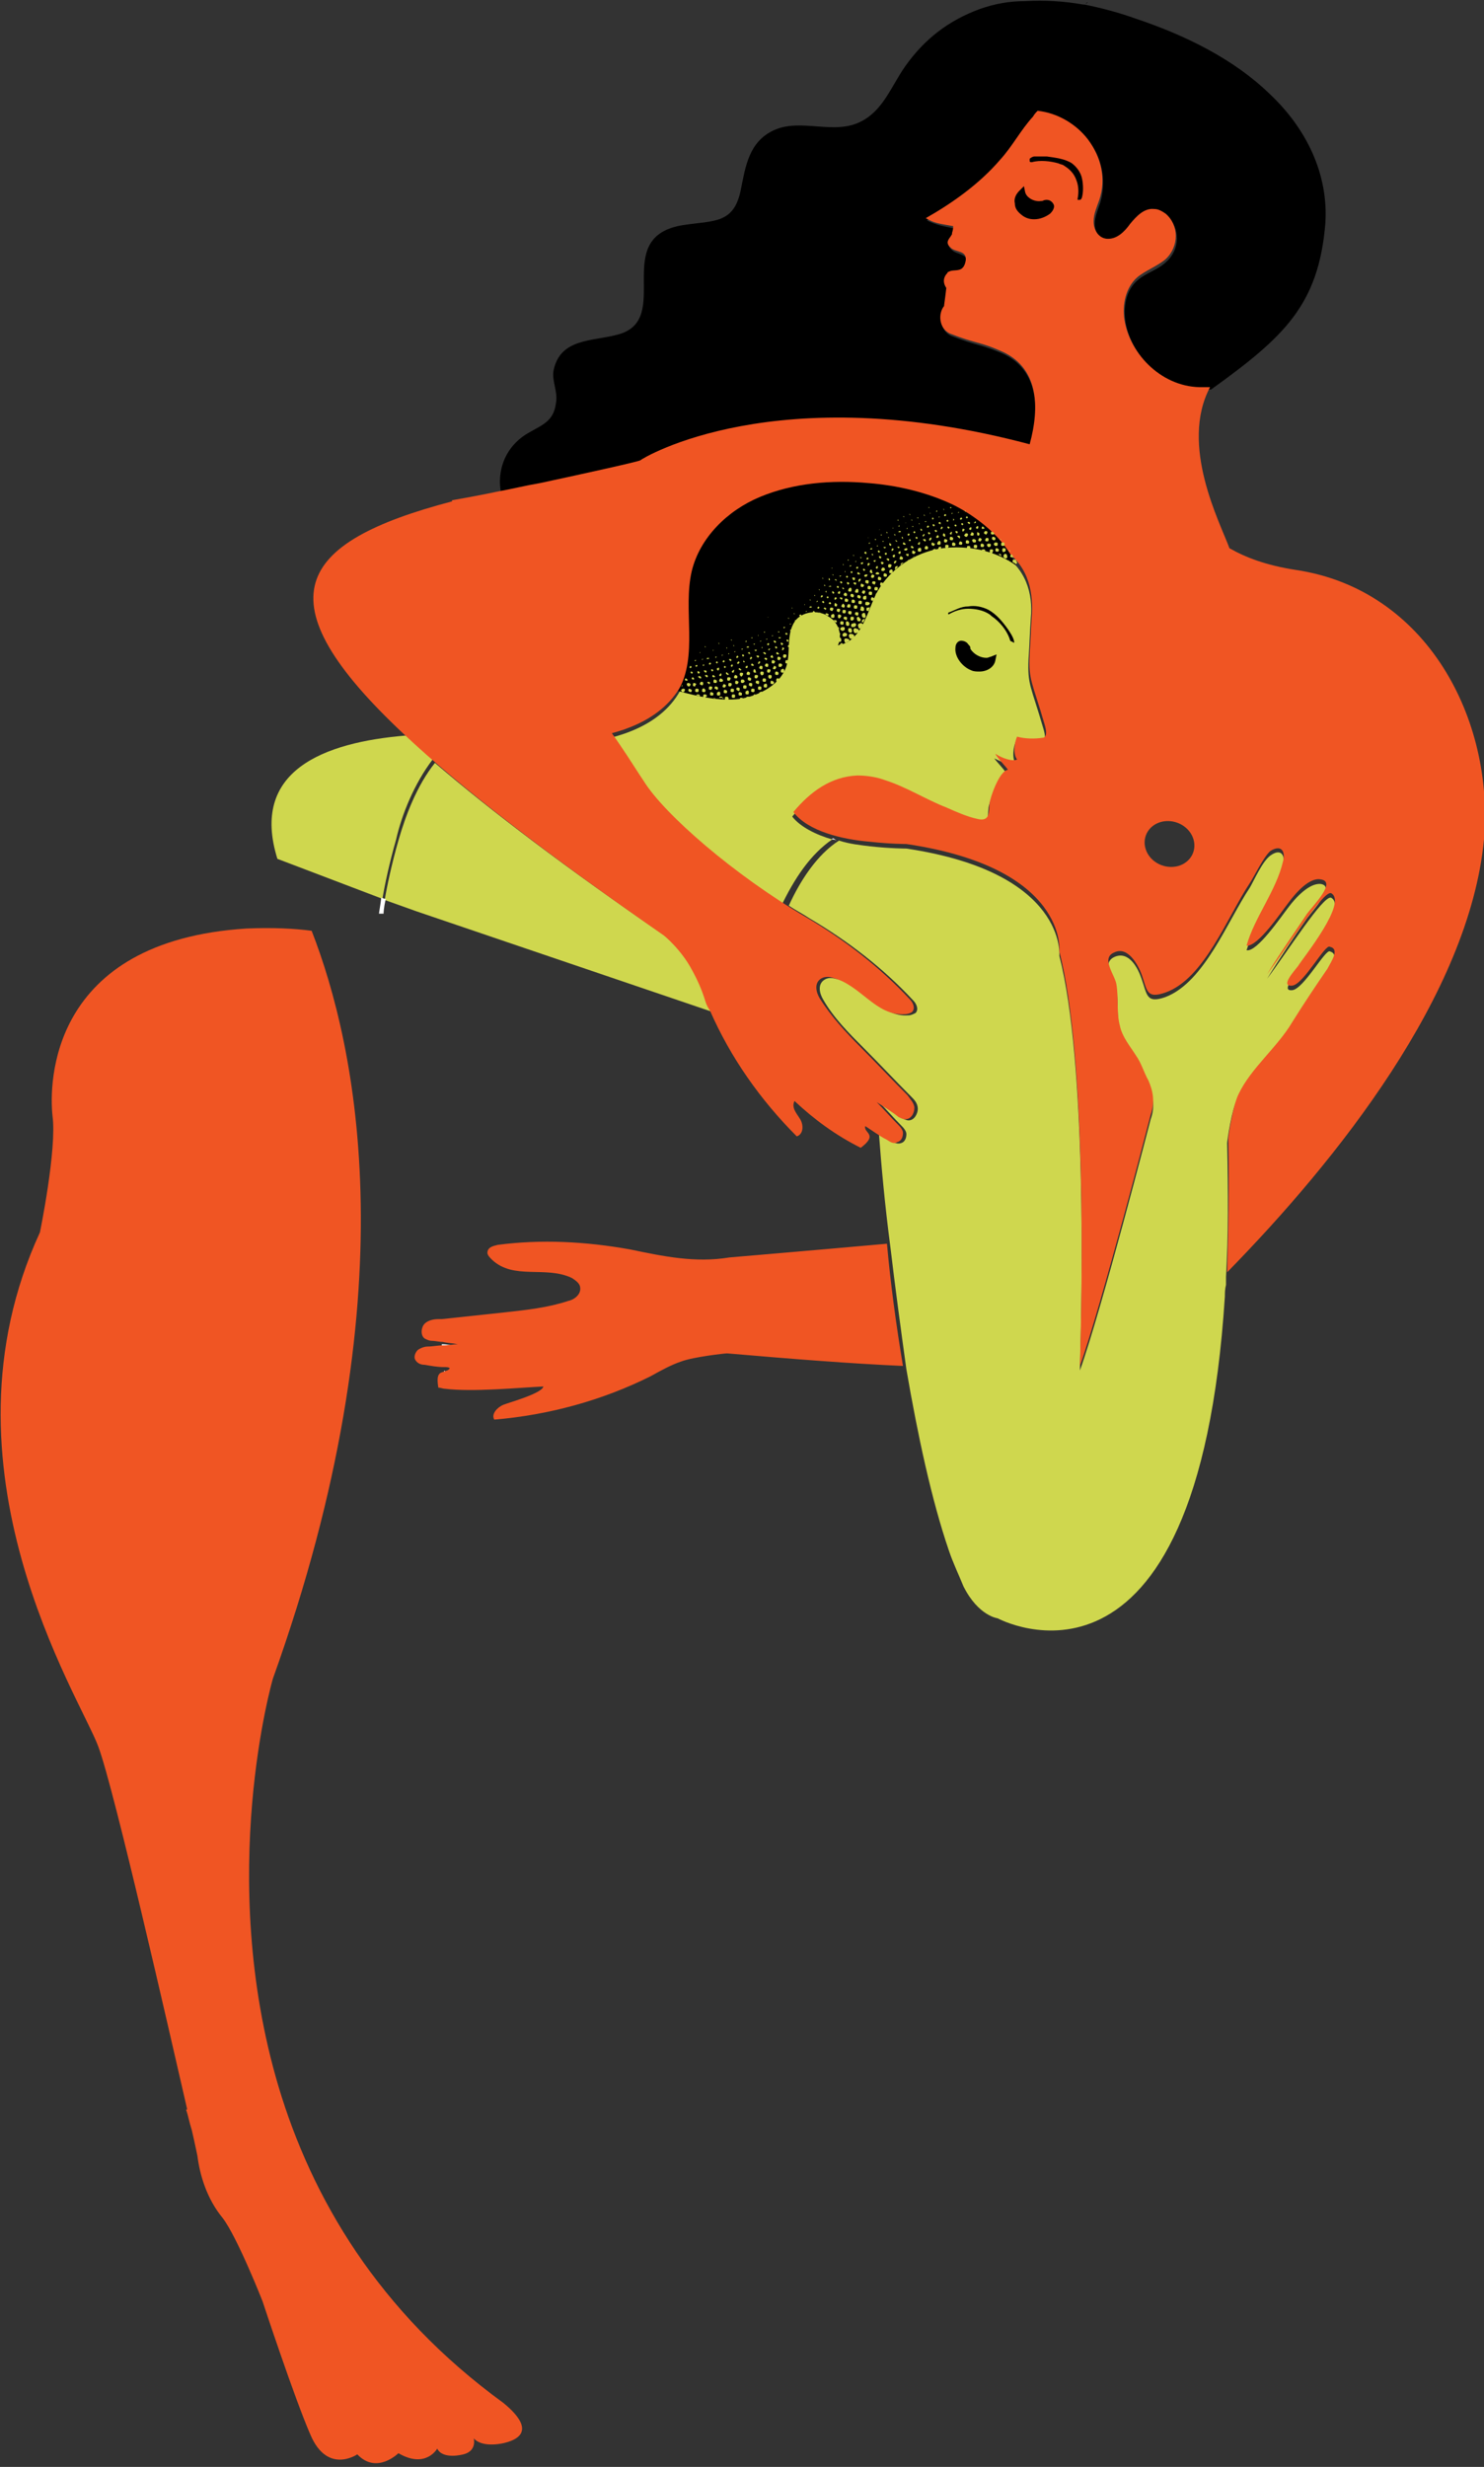 <svg xmlns="http://www.w3.org/2000/svg" viewBox="43 0 130 216"><rect x="43" y="0" width="130" height="216" fill="#333333" stroke="none"/><path d="M138 .4h-.1.1zM138.3.2c-.1.1-.2.1-.2.2 0-.1.1-.2.2-.2z"/><path fill="#FFF" d="M81.7 117.7v.3c.4 0 .8-.1 1.3-.1-.4-.1-.8-.2-1.3-.2zM82.4 120.1c-.2 0-.4 0-.5-.1v.4c.2-.1.4-.1.5-.3z"/><path fill="#8DC4D2" d="M59.8 186.7z"/><path fill="#F05523" d="M87.1 210.4c-11-8-16.8-18-19.7-27.7-5.5-18.5-.5-35.7-.5-35.7 12.1-33.7 7.3-55.5 3.4-65.5-1.5-.2-3.4-.3-5.7-.2-17.3 1.1-17.3 13.6-17 16.4.4 2.9-1.1 10.2-1.1 10.2-9.5 20.6 3.5 40.7 5.1 45 1.4 3.7 6.3 25.3 7.8 31.8h-.1c.2.6.3 1.2.5 1.8.3 1.3.5 2.3.5 2.3.2 1.6.8 3.7 2.2 5.4 1.3 1.7 3.5 7.3 3.5 7.3s2.8 8.5 4.2 11.7c1.5 3.5 4.1 1.7 4.1 1.7 1.7 1.8 3.6-.1 3.6-.1 2.4 1.4 3.4-.4 3.4-.4.5 1 2.3.5 2.3.5 1.2-.3.9-1.4.9-1.4.8.9 2.7.4 2.7.4 3.2-.8.5-3-.1-3.5z"/><path fill="#8DC4D2" d="M150.3 112.5c0 .3 0 .6-.1 1 .1-.4.1-.7.1-1z"/><path fill="#F05523" d="M98.2 109.4c-3.9-.7-7.8-.9-11.6-.4-.4.1-.9.2-.9.7 0 .2.2.4.4.6 1.9 1.8 4.7.5 7 1.6.3.2.6.4.7.7.2.7-.5 1.2-1 1.3-1.8.6-3.7.8-5.5 1-1.9.2-3.7.4-5.6.6h-.3c-.4 0-.9.1-1.2.4-.3.3-.4 1 0 1.3.2.1.4.2.6.2.3 0 .7.1 1 .1.4.1.8.1 1.3.2-.4 0-.8.1-1.3.1s-.9.1-1.3.1c-.3 0-.6.1-.9.3-.2.2-.4.6-.2.9s.5.4.8.4c.6.1 1.1.2 1.7.2.2 0 .4 0 .5.1-.1.2-.3.2-.5.3-.4.1-.7.2-.5 1.4.2 0 .4.1.6.1 2.4.3 6.5-.1 8.6-.2-.1.6-3 1.4-3.5 1.6s-1.1.8-.8 1.3c4.8-.4 9.5-1.7 13.7-3.8.9-.5 1.8-1 2.7-1.3 1.1-.4 3.8-.7 4-.7 5.8.5 10.9.9 15.4 1.1-.6-3.6-1.1-7.3-1.4-10.7-6.7.6-13.8 1.2-13.8 1.2-3 .5-5.8-.1-8.7-.7z"/><path d="M154.2 8.2c-3.1-3-7.3-5.1-11.8-6.6-1.4-.5-2.9-.9-4.4-1.2h-.1c-1.7-.3-3.4-.4-5.1-.3-1.3 0-2.6.2-4 .7-2.7 1-4.8 2.6-6.5 5-1.2 1.7-1.9 3.8-3.8 4.8-2.4 1.3-5.3-.3-7.7.8-2.2 1-2.5 3.2-2.9 5.2-.6 3-2.3 2.7-5 3.1-6.6 1-.8 8.3-5.8 9.6-2.2.6-5 .3-5.6 3.1-.2.9.4 1.9.2 2.9-.2 1.6-1.2 1.9-2.4 2.6-2.1 1.2-2.8 3.4-2.4 5.3 1.1-.2 2.3-.5 3.5-.7 4.3-.9 8.7-1.8 8.8-2 .2-.2 12-7.3 34.1-1.4.8-3.3.7-6.8-2.6-8.2-1.7-.7-1.9-.6-3.6-1.2l-.8-.3c-1-.5-1-1.8-.5-2.4.1-.1.1-.7.2-1.6-.3-.4-.4-.9.1-1.3l.1-.1c.5-.4 1.3.2 1.5-1 .1-.8-.9-.7-1.3-1.1-.6-.5-.1-.8.1-1.2v-.1c0-.3.1-.5.1-.6-1-.2-1.6-.3-2.4-.7 2.3-1.3 4.7-3 6.5-5.1 1.1-1.2 1.9-2.6 2.9-3.8.1-.2.3-.3.4-.5 1.8.3 3.4 1.2 4.4 2.5 1.2 1.5 1.5 3.5 1 5.3-.2.6-.5 1.3-.5 1.9 0 .7.4 1.4 1.1 1.5.9.1 1.6-.6 2.1-1.3.5-.7 1.2-1.4 2.1-1.3.4 0 .7.2 1 .4 1.2 1 1.2 2.9 0 4-.7.7-1.8 1-2.5 1.6-1.1.9-1.3 2.4-1.1 3.7.5 3 3.4 6 6.9 5.9h.6c6.4-4.6 9.4-7.4 10-14.5.3-4.4-1.7-8.4-4.9-11.4z"/><path fill="#CFD74E" d="M80.9 66.5c-.8-.7-1.6-1.4-2.3-2.1-7.3.6-13.7 3.1-11.3 10.8l9.2 3.5c.2-1.2.6-3.1 1.2-5.2.5-2.2 1.6-4.9 3.2-7z"/><path fill="#CFD74E" d="M105.4 88.6c-.1-.2-.2-.5-.4-.8-.4-.9-.8-1.8-1.2-2.8-.8-1.7-2.4-3-2.6-3.1C92.6 76 86 71 81.1 66.8c-1.6 2-2.6 4.7-3.2 6.8-.6 2.1-1 4-1.2 5.2l2.8 1 25.9 8.8z"/><path fill="#FFF" d="M76.4 78.6c-.1.8-.2 1.3-.2 1.4h.4s0-.5.2-1.3h-.1l-.3-.1z"/><path fill="#CFD74E" d="M115.9 73.5c-1.4-.4-2.8-1.1-3.5-2 1.4-1.7 3.3-3.1 5.6-3.2.7 0 1.6.1 2.4.4 1.9.6 3.6 1.7 5.4 2.4.9.4 1.8.7 2.7 1 1.2.3 1-.6 1.1-1.4 0-.2.8-2.8 1.6-2.9-.1-.3-.9-1.1-1.1-1.4.6.3 1.5.7 1.9.5-.4-.5-.2-1.6 0-2 .7.2 1.6.1 2.2.1 0 0 .6.1.2-1.2-1.1-3.8-1.4-3.8-1.3-6.1.1-1.5.1-2.1.2-3.6.2-2.1-.4-4.4-2.8-5.8-2-1.2-4.5-1.6-6.6-1-.8.2-1.6.7-2.3 1.1-2.4 1.4-4.6 2.6-6.7 4.1-.6.4-1.1.8-1.7 1.2-.7.5-1.3.6-1.9 1.1-.6.5-7.8 1.4-7.8 2.2-.2 4.9-3.9 6.8-7 7.6.5.7.9 1.3 1.3 1.9.9 1.3 1.5 2.3 1.5 2.3 1.6 2.6 6.6 7.1 12.1 10.6 1.2-2.5 2.6-4.6 4.5-5.9z"/><path fill="#CFD74E" d="M159.5 83.3c-.4-.2-2.3 3.3-3.3 3.4-1 .1.2-1.2.5-1.7.6-.9 4.4-5.6 2.9-6.4-.7-.2-3.8 4.7-5.6 7.1 1.1-1.8 2.3-3.6 3.5-5.3.6-.8 2.5-2.8 1.2-3-1-.1-2.2 1.2-2.8 2-.7.9-2.8 4-3.7 3.8.8-2.5 2.6-4.9 3.2-7.4.2-.8-.1-1.6-1.1-.9-.7.5-1.4 2.1-1.8 2.8-2 3-4 8.3-7.4 9.6-1.7.6-1.6-.2-2.1-1.6-.3-.9-1.1-2.5-2.4-1.9-1.2.6.1 2 .2 2.8.2 1.2 0 2.5.3 3.6.2 1 1 1.7 1.4 2.6.4.7.7 1.5 1.1 2.2.4 1 .6 1.9.2 3 0 0-4.3 16.7-6.2 22 .2-6.7.6-27-1.8-36.3 0 0 .7-7.3-13.4-9.4 0 0-1.4 0-3.2-.2-.8-.1-1.8-.2-2.7-.5-1.9 1.2-3.4 3.5-4.4 5.7.6.4 1.2.7 1.8 1.1 3.4 2 6.5 4.4 9.1 7.2.3.3.5.8.2 1.1-.2.1-.4.2-.6.2-2.6.2-3.9-2.7-6.4-3.2-.4-.1-.7-.1-1 .1-.6.4-.4 1.2-.1 1.7.9 1.6 2.3 3 3.6 4.3 1.4 1.4 2.7 2.8 4.1 4.2.3.3.6.6.6 1.1 0 .4-.3 1-.8 1-.2 0-.4-.1-.6-.2-.6-.4-1.3-.8-1.9-1.3.6.6 1.2 1.3 1.8 1.9.2.2.5.5.5.8 0 .3-.1.7-.5.8-.3.1-.7-.1-.9-.2-.3-.2-.6-.4-1-.6.2 2.7.5 6.1 1 9.9.4 3.4.9 7.1 1.4 10.7 1 5.8 2.2 11.4 3.7 15.8.4 1.2.9 2.2 1.3 3.2 1.3 2.6 3 2.8 3 2.8s17.5 9.5 19.9-28.2c0-.3 0-.6.1-1v-.7c.2-3.5.2-7.4.1-11.7 0-.2.4-3 .9-3.9 1.2-2.2 3.4-4.1 4.7-6.3 1-1.6 2-3.1 3.1-4.7.4-.6 1.2-1.6.3-1.9z"/><path fill="#FFF" d="M116.3 73.6l-.3-.2c-.1 0-.1.1-.2.1.2 0 .3 0 .5.1z"/><path fill="none" d="M145.1 71.8c-1.2.1-2 1.1-1.8 2.2s1.3 1.9 2.5 1.8 2-1.1 1.8-2.2c-.2-1.1-1.3-1.9-2.5-1.8z"/><path fill="#F05523" d="M156.5 49.9c-2.6-.4-4.4-1.1-5.8-1.9-.8-2.2-4.4-9-1.7-14.1h-.6c-3.5.1-6.4-2.8-6.9-5.9-.2-1.3.1-2.8 1.1-3.7.7-.6 1.8-1 2.5-1.6 1.2-1.1 1.2-3 0-4-.3-.2-.6-.4-1-.4-.9-.1-1.6.7-2.1 1.3-.5.7-1.2 1.4-2.1 1.3-.7-.1-1.1-.8-1.1-1.5s.3-1.3.5-1.9c.6-1.8.2-3.7-1-5.3-1-1.3-2.6-2.3-4.4-2.5-.1.1-.3.3-.4.5-1.1 1.2-1.8 2.6-2.9 3.8-1.8 2.1-4.2 3.8-6.5 5.1.8.5 1.4.5 2.4.7 0 .1 0 .3-.1.6v.1c-.2.4-.7.7-.1 1.2.4.4 1.4.2 1.3 1.1-.2 1.2-1 .7-1.5 1 0 0-.1 0-.1.1-.4.4-.4.9-.1 1.3-.1.9-.2 1.5-.2 1.6-.5.6-.5 1.9.5 2.4l.8.3c1.7.6 2 .5 3.6 1.2 3.4 1.4 3.5 4.9 2.6 8.2-22.2-5.9-33.9 1.2-34.1 1.4-.1.1-4.6 1.1-8.8 2-1.2.2-2.4.5-3.5.7-2.4.5-4.2.8-4.2.8v.1c-13.7 3.6-16.8 8.6-4.2 20.4 5 4.7 12.4 10.4 22.6 17.5.2.1 1.7 1.4 2.6 3.1.5.9.9 1.8 1.2 2.8.1.3.2.5.4.8 1.8 4.1 4.4 7.8 7.6 11 .6-.2.6-1 .3-1.5s-.8-1-.5-1.6c1.7 1.6 3.6 3 5.8 4.1 1.6-1.2.2-1.3.4-1.9l.9.6c.3.2.6.4 1 .6.3.2.6.4.9.2.4-.1.5-.5.5-.8 0-.3-.3-.6-.5-.8-.6-.6-1.2-1.3-1.8-1.9.6.4 1.3.8 1.9 1.3.2.1.4.2.6.2.5 0 .8-.5.8-1 0-.4-.4-.8-.6-1.1-1.4-1.4-2.7-2.8-4.1-4.2-1.3-1.3-2.6-2.7-3.6-4.3-.3-.5-.5-1.3.1-1.7.3-.2.7-.2 1-.1 2.5.6 3.8 3.4 6.4 3.2.2 0 .5-.1.6-.2.3-.3.1-.8-.2-1.1-2.6-2.8-5.7-5.2-9.1-7.2-6.3-3.7-12.4-9-14.2-11.9 0 0-.6-.9-1.5-2.3-.4-.6-.8-1.2-1.3-1.9 3-.8 6.7-2.7 7-7.6 0-.7 7.2-1.6 7.8-2.2.6-.6 1.2-.6 1.9-1.1.6-.4 1.1-.8 1.7-1.2 2.2-1.4 4.4-2.7 6.7-4.1.7-.4 1.4-.8 2.3-1.1 2-.6 4.6-.2 6.6 1 2.4 1.4 2.9 3.7 2.8 5.8-.1 1.5-.1 2.1-.2 3.6-.1 2.3.2 2.3 1.3 6.1.4 1.3-.2 1.2-.2 1.2-.6.1-1.5.1-2.2-.1-.2.4-.4 1.5 0 2-.4.2-1.3-.1-1.9-.5.1.3.9 1.1 1.1 1.4-.8.1-1.6 2.6-1.6 2.9-.1.7.1 1.7-1.1 1.4-.9-.2-1.8-.6-2.7-1-1.8-.7-3.5-1.8-5.4-2.4-.8-.3-1.7-.4-2.4-.4-2.3.1-4.1 1.4-5.6 3.2 1.3 1.7 4.3 2.4 6.7 2.6 1.8.2 3.2.2 3.2.2 14.2 2.1 13.4 9.4 13.4 9.4 2.4 9.3 2 29.6 1.8 36.3 1.9-5.3 6.2-22 6.2-22 .4-1.1.2-2.1-.2-3-.4-.7-.6-1.5-1.1-2.2-.5-.8-1.2-1.6-1.4-2.6-.3-1.1-.1-2.4-.3-3.6-.1-.8-1.4-2.3-.2-2.8 1.2-.6 2.1 1.1 2.4 1.9.5 1.4.4 2.2 2.1 1.6 3.4-1.2 5.4-6.6 7.4-9.6.4-.6 1.2-2.3 1.8-2.8 1-.6 1.3.1 1.1.9-.6 2.6-2.5 4.9-3.2 7.4 1 .1 3-2.9 3.7-3.8.6-.8 1.8-2.2 2.8-2 1.4.2-.6 2.2-1.2 3-1.2 1.8-2.4 3.5-3.5 5.3 1.8-2.4 4.9-7.3 5.6-7.1 1.5.8-2.4 5.6-2.9 6.4-.3.4-1.6 1.8-.5 1.7 1-.1 2.9-3.7 3.3-3.4.9.2.1 1.3-.2 1.9-1.1 1.6-2.1 3.1-3.1 4.7-1.3 2.2-3.6 4-4.7 6.3-.5 1-.9 3.7-.9 3.9.1 4.3 0 8.2-.1 11.7 9.6-9.8 21.2-24.3 22.5-37.9.9-10.5-5-21.9-16.5-23.6zm-10.7 26c-1.2.1-2.3-.7-2.5-1.8s.6-2.1 1.8-2.2c1.2-.1 2.3.7 2.5 1.8s-.6 2.1-1.8 2.2z"/><path d="M137.8 15.7c-.1-.6-.5-1.1-.9-1.4-.6-.4-1.5-.5-2.2-.6h-1.1c-.1 0-.3.1-.4.2v.2c0 .1.1.1.2.1.7-.2 1.6-.1 2.3.1.2.1.4.1.5.2.5.3.9.7 1.1 1.3.2.5.2 1.1.1 1.6v.1h.2c.1 0 .2-.2.2-.3.1-.4.1-1 0-1.5zM135.3 17.9c-.1-.2-.3-.4-.6-.4-.1 0-.2 0-.4.1h-.1c-.6.1-1.3-.3-1.4-.8l-.1-.5-.4.4c-.3.3-.5.7-.4 1.1 0 .5.3.8.7 1.1.3.2.6.3 1 .3.5 0 1-.2 1.4-.5.3-.3.4-.6.3-.8z"/><g><path d="M131.5 56.1c-.2-.7-.7-1.4-1.3-1.9-.1-.1-.3-.2-.5-.4-.6-.4-1.3-.5-1.9-.5-.6 0-1.2.2-1.7.5-.1-.1 0-.2.1-.2.5-.2 1-.5 1.6-.5.6-.1 1.2 0 1.8.3.7.4 1.2 1 1.7 1.7.2.3.4.6.5.9 0 .1.1.2 0 .3 0-.1-.2-.1-.3-.2z"/></g><path d="M129.8 57.5c-.1 0-.2.1-.4.1-.5 0-1.1-.3-1.4-.8v-.1c0-.1-.1-.2-.2-.3-.1-.2-.4-.3-.6-.3-.3 0-.5.3-.5.6-.1.8.6 1.7 1.4 2 .2.1.5.1.7.1.7 0 1.3-.4 1.4-1l.1-.5-.5.2z"/><g><path d="M125 48.1c-2.3.5-4.3 2-5.3 4-.8 1.7-1.3 4.1-3.3 4.4.4-.8.1-2-.8-2.5-.8-.6-2.1-.5-2.8.2-1 1.1-.5 2.8-.9 4.1-.5 1.6-2.3 2.6-4.1 2.9-1.8.2-3.6-.2-5.4-.7 1.8-3.1.4-7.1 1.2-10.5.7-2.9 3.1-5.3 6-6.5s6.2-1.5 9.5-1.2c2.5.2 5.1.8 7.4 1.9 0 0 4.1 1.9 5.5 5.3-3.3-2.3-7-1.4-7-1.4z"/></g><g><path fill="#CFD74E" d="M126 48zM131 47.6s0-.1-.1-.1c0 0 0 .1.1.1zM103.2 57.9h.1M104.8 61.1z"/><path fill="none" d="M132.1 49.3s0 .1-.1.1M131.3 48.6c0 .1 0 .2-.1.3-.1 0-.2 0-.2-.2 0-.1 0-.2.1-.2s.2 0 .2.1zm-.4-.6c.1 0 .2 0 .2.1s0 .2-.1.2-.2 0-.2-.1 0-.2.1-.2zm-.4.1c0 .1 0 .2-.1.2s-.2 0-.2-.1 0-.2.1-.2.2.1.2.1zm-.1-.4c0 .1 0 .1-.1.2-.1 0-.2 0-.2-.1s0-.2.1-.2c.1-.1.2-.1.2.1zm-.4-.7c.1 0 .1 0 .2.1 0 .1 0 .2-.1.2s-.1 0-.2-.1c0-.1.1-.2.1-.2zm-15 5.8s0-.1.1-.1.1 0 .1.1c0 0 0 .1-.1.1 0-.1 0-.1-.1-.1zm.3.6s-.1 0-.1-.1v-.1s.1 0 .1.1c.1 0 0 .1 0 .1zm.3-.6s0-.1.1-.1c0 0 .1 0 .1.1v.1c-.1 0-.2 0-.2-.1zm.1.6c0-.1 0-.1.1-.2 0 0 .1 0 .2.1 0 0 0 .1-.1.2-.1 0-.2-.1-.2-.1zm.3.6c-.1 0-.1 0-.2-.1 0 0 0-.1.1-.2.1 0 .1 0 .2.1s0 .2-.1.2zm.1-1.8s.1 0 .1.1c0 0 0 .1-.1.1h-.1c0-.1 0-.1.1-.2zm0 .7s0-.1.1-.2l.1.1v.1c-.1.2-.1.1-.2 0zm.2.6c0-.1 0-.1.1-.2 0 0 .1 0 .2.1 0 0 0 .1-.1.2-.1 0-.2-.1-.2-.1zm.1.5s0-.1.1-.2c0 0 .1 0 .2.1s0 .2-.1.2c-.1.1-.2 0-.2-.1zm3-3.9c-.1 0-.1 0-.2-.1 0 0 0-.1.1-.2l.1.1v.2zm0 .3s.1 0 .2.1c0 .1 0 .1-.1.2-.1 0-.1 0-.2-.1 0-.1 0-.2.1-.2zm-.2 1.2c-.1 0-.1 0-.2-.1 0-.1 0-.1.1-.2.1 0 .1 0 .2.1 0 .1 0 .1-.1.2zm0-2h-.1c0-.1 0-.1.1-.2 0 0 .1 0 .1.1l-.1.1zm-.1 1.3s0 .1-.1.2c-.1 0-.1 0-.2-.1 0-.1 0-.1.1-.2.1 0 .2 0 .2.1zm-.3 1.6c-.1 0-.1 0-.2-.1 0-.1 0-.2.1-.2s.2 0 .2.1c.1.1.1.2-.1.2zm.1-2s-.1 0-.2-.1l.1-.1h.1c.1.1 0 .2 0 .2zm-.1 1.3s0 .1-.1.2c-.1 0-.2 0-.2-.1s0-.2.1-.2c.1-.1.2 0 .2.1zm-1.7 2.1c.1 0 .2 0 .2.1s0 .2-.1.2-.2 0-.2-.1c-.1-.1 0-.2.1-.2zm-.3-.4c0-.1 0-.1.1-.2.1 0 .2 0 .2.1s0 .2-.1.2c-.1.1-.1.1-.2-.1zm.4.9c.1 0 .2 0 .2.2 0 .1 0 .2-.1.2s-.2 0-.2-.1c0-.2 0-.3.1-.3zm.1-.7c0-.1 0-.2.1-.2s.2 0 .2.1 0 .1-.1.2c-.1 0-.1 0-.2-.1zm.3.3c.1 0 .2 0 .2.1s0 .2-.1.2-.2 0-.2-.1c-.1-.1 0-.2.1-.2zm.3-1c.1 0 .2 0 .2.1s0 .1-.1.2c-.1 0-.2 0-.2-.1s0-.1.1-.2zm-.2 1.5c.1 0 .2 0 .3.1 0 .1-.1.2-.2.2s-.2 0-.2-.1c-.1-.1 0-.2.1-.2zm.2-.7c0-.1 0-.2.1-.2s.2 0 .2.1 0 .2-.1.2-.2-.1-.2-.1zm.3-1c0-.1 0-.2.1-.2s.2 0 .2.1 0 .2-.1.2-.2 0-.2-.1zm.4-1.4c-.1 0-.1 0-.2-.1 0-.1 0-.1.1-.2 0 0 .1 0 .2.1 0 .1-.1.2-.1.2zm-.2-.5h-.1c0-.1 0-.1.1-.2 0 0 .1 0 .1.1 0 0-.1 0-.1.1zm0 1.3c0 .1 0 .1-.1.2-.1 0-.1 0-.2-.1 0-.1 0-.2.1-.2 0 0 .1 0 .2.1zm-.3-.4s-.1 0-.2-.1c0 0 0-.1.1-.2.1 0 .1 0 .2.1 0 .1 0 .2-.1.2zm-.2-.5s-.1 0-.1-.1v-.1c.1 0 .1 0 .2.1 0 0 0 .1-.1.1zm0 1.3c0 .1 0 .2-.1.2s-.1 0-.2-.1c0-.1 0-.1.1-.2.1 0 .1 0 .2.1zm-.3-.3c-.1 0-.1 0-.2-.1 0-.1 0-.1.1-.2.1 0 .1 0 .2.1 0 0 0 .1-.1.2zm-.1-.6s-.1 0-.2-.1c0 0 0-.1.1-.2.1 0 .1 0 .2.1 0 .1 0 .2-.1.2zm0 1.4c0 .1 0 .1-.1.2-.1 0-.1 0-.2-.1 0-.1 0-.1.1-.2s.1 0 .2.1zm-.3-.4c-.1 0-.1 0-.2-.1 0 0 0-.1.1-.2.1 0 .1 0 .2.1 0 .1 0 .1-.1.2zm-.1-.6s-.1 0-.2-.1 0-.1.1-.2c.1 0 .1 0 .2.1 0 .1-.1.2-.1.2zm-.2.9s0 .1-.1.2c0 0-.1 0-.2-.1 0-.1 0-.1.1-.2.2-.1.2 0 .2.1zm-.2-.4l-.1-.1v-.1c.1 0 .1 0 .2.1 0 0 0 .1-.1.1zm-.2 1.9c0-.1 0-.2.1-.2s.1 0 .2.1c0 .1 0 .2-.1.2-.1.1-.1 0-.2-.1zm.1.6c0-.1 0-.2.2-.2.1 0 .2 0 .2.1s0 .2-.1.2c-.1.1-.2 0-.3-.1zm.5.7c-.1 0-.2 0-.3-.1 0-.1 0-.2.2-.2.1 0 .2 0 .2.1s0 .2-.1.2zm.1-.6c0-.1 0-.2.1-.2s.2 0 .2.1 0 .2-.1.3l-.2-.2zm.4.7c-.1 0-.2 0-.3-.1 0-.1.1-.2.1-.3.1 0 .2 0 .3.1.1.2 0 .3-.1.3zm.6-.7c0 .1 0 .2-.1.3-.1 0-.2 0-.3-.1 0-.1 0-.2.1-.3.1-.1.2 0 .3.1zm.1-.8c-.1 0-.2 0-.2-.1s0-.2.1-.3c.1 0 .2 0 .2.2 0 .1-.1.2-.1.2zm0-1c0-.1 0-.2.1-.2s.2 0 .2.2c0 .1 0 .2-.1.2l-.2-.2zm.4.6c-.1 0-.2-.1-.2-.2s0-.2.1-.2.2 0 .2.1c.1.2 0 .3-.1.3zm.3-.9c-.1 0-.2 0-.2-.1s0-.2.1-.2.2 0 .2.1c.1 0 0 .1-.1.2zm.3-1c-.1 0-.2 0-.2-.1s0-.1.1-.2c.1 0 .2 0 .2.1.1.1 0 .2-.1.2zm.1-1c0-.1 0-.2.1-.2 0 0 .1 0 .2.1 0 0 0 .1-.1.2 0 0-.1-.1-.2-.1zm.3-1.4s0-.1.1-.1h.1c0 .1 0 .1-.1.2l-.1-.1zm.1 2c-.1 0-.2 0-.2-.1s0-.2.1-.2.1 0 .2.1c0 .2 0 .2-.1.2zm0-1.5l.1-.1c.1 0 .1 0 .2.1 0 0 0 .1-.1.1s-.2 0-.2-.1zm.3.6c-.1 0-.1 0-.2-.1 0-.1 0-.2.1-.2s.2 0 .2.1 0 .2-.1.2zm.1-1.6c.1 0 .1 0 .2.1 0 0 0 .1-.1.1 0 0-.1 0-.1-.1v-.1zm.1.6c0-.1 0-.1.1-.2.1 0 .1 0 .2.1 0 .1 0 .1-.1.2-.1 0-.2 0-.2-.1zm.3.7c-.1 0-.1 0-.2-.1 0-.1 0-.1.1-.2.1 0 .1 0 .2.1 0 .1 0 .2-.1.2zm.1-1.5v-.1c.1 0 .1 0 .2.1 0 0 0 .1-.1.2-.1-.1-.1-.2-.1-.2zm.1.5c0-.1 0-.1.1-.2.1 0 .1 0 .2.1 0 .1 0 .1-.1.2-.1 0-.2 0-.2-.1zm.3-1.3s0-.1.1-.1c0 0 .1 0 .1.1 0 0 0 .1-.1.1s-.1-.1-.1-.1zm0 2c-.1 0-.1 0-.2-.1 0-.1 0-.1.1-.2.1 0 .1 0 .2.1 0 .1 0 .2-.1.2zm.3-.9h-.1c0-.1 0-.1.1-.2.1 0 .1 0 .2.1 0 0 0 .1-.2.1zm.6-.3s-.1 0-.2-.1c0 0 0-.1.1-.2.1 0 .1 0 .2.1 0 .1 0 .2-.1.2zm.5-.2l-.1-.1v-.1c.1 0 .1 0 .2.1 0-.1 0 0-.1.1zm.6-.3c-.1 0-.1 0-.2-.1 0 0 0-.1.1-.2 0 0 .1 0 .2.1 0 .1-.1.2-.1.2zm.2-.9l.1-.1h.1c0 .1 0 .1-.1.2 0 0-.1 0-.1-.1zm.3.6c-.1 0-.1 0-.2-.1 0 0 0-.1.1-.2.1 0 .1 0 .2.1 0 .1 0 .2-.1.2zm.1-1.3s0-.1.1-.1h.1s0 .1-.1.1c0 .1-.1 0-.1 0zm.2.5v-.1c.1 0 .1 0 .2.1 0 0 0 .1-.1.1l-.1-.1zm.2.6s-.1 0-.2-.1c0-.1 0-.1.1-.2.1 0 .1 0 .2.1s0 .2-.1.2zm.6-.2c-.1 0-.1 0-.2-.1s0-.1.1-.2c0 0 .1 0 .2.1 0 .1 0 .2-.1.2zm.3-.8s0-.1.1-.1h.1c0 .1 0 .1-.1.2 0 0-.1 0-.1-.1zm.3.6s-.1 0-.2-.1c0 0 0-.1.1-.2.1 0 .1 0 .2.1 0 .1 0 .2-.1.2zm.2-.8s0-.1.1-.2l.1.1v.1c-.1.1-.1.1-.2 0zm.4.6c-.1 0-.1 0-.2-.1 0-.1 0-.1.1-.2 0 0 .1 0 .2.1 0 .2-.1.2-.1.2zm.2-.7l.1-.1h.1c0 .1 0 .1-.1.2.1 0-.1 0-.1-.1zm.2.5s0-.1.1-.2c.1 0 .1 0 .2.1s0 .1-.1.2c-.1 0-.2 0-.2-.1zm.3.6c-.1 0-.1 0-.2-.1 0-.1 0-.1.1-.2.1 0 .1 0 .2.1 0 .1 0 .2-.1.2zm.3-.7V47c.1 0 .1 0 .2.1 0 0 0 .1-.1.2 0-.1-.1-.2-.1-.2zm.2.6s-.1 0-.2-.1c0-.1 0-.1.1-.2.1 0 .2 0 .2.1.1.1 0 .2-.1.2zm.6-.2c-.1 0-.1 0-.2-.1 0-.1 0-.1.1-.2.1 0 .1 0 .2.1s0 .2-.1.2zm.8.5c-.1 0-.1 0-.2-.1 0-.1 0-.2.1-.2s.2 0 .2.1-.1.2-.1.2zm.6-.1c-.1 0-.2 0-.2-.1s0-.1.1-.2c.1 0 .1 0 .2.1 0 .1 0 .2-.1.2zm.6-.2c0 .1 0 .1-.1.2-.1 0-.2 0-.2-.1s0-.2.1-.2c.2-.1.2 0 .2.1zm-.1-.5c0 .1 0 .1-.1.2-.1 0-.2 0-.2-.1s0-.2.1-.2c.1-.1.2 0 .2.1zm-.1-.5s0 .1-.1.2c-.1 0-.1 0-.2-.1 0-.1 0-.1.1-.2.1 0 .2 0 .2.1zm-.4-.6s.1 0 .1.1v.1h-.1c-.1-.2 0-.2 0-.2zm-.1 1.1c0 .1 0 .2-.1.2s-.2 0-.2-.1c0 0 0-.1.1-.2.1 0 .2.1.2.1zm-.2-.5c0 .1 0 .1-.1.2 0 0-.1 0-.1-.1v-.1c.2-.1.2 0 .2 0zm-.1-.5c0 .1 0 .1-.1.2 0 0-.1 0-.1-.1 0 0 0-.1.1-.1 0-.1.1-.1.1 0zm-.3-.6h.1s0 .1-.1.1c0 .1-.1 0 0-.1-.1.1 0 0 0 0zm0 1.7c0 .1 0 .2-.1.2s-.1 0-.2-.1c0 0 0-.1.1-.2.1 0 .2 0 .2.1zm-.1-.5c0 .1 0 .1-.1.2 0 0-.1 0-.2-.1 0 0 0-.1.1-.2.1 0 .2 0 .2.1zm-.2-.6c0 .1 0 .1-.1.2 0 0-.1 0-.1-.1 0 0 0-.1.1-.1h.1zm-.2-.5s0 .1-.1.1-.1 0-.1-.1c0 0 0-.1.1-.1l.1.1zm-.2-.5s.1 0 .1.1c0 0 0 .1-.1.1s-.1 0-.1-.1c0 0 0-.1.1-.1zm-.2 1.6s.1 0 .2.1c0 .1 0 .1-.1.2-.1 0-.1 0-.2-.1 0-.1.1-.2.1-.2zm0-.4s0 .1-.1.1h-.1c0-.1 0-.1.1-.2 0 0 .1 0 .1.1zm-.2-.5s0 .1-.1.1-.1 0-.1-.1c0 0 0-.1.1-.1s.1 0 .1.1zm-.2-.6s.1 0 .1.1c0 0 0 .1-.1.1s-.1 0-.1-.1l.1-.1zm-.1-.5c.1.1.1.1 0 .1h-.1s0-.1.1-.1zm-.1 1.7s0 .1-.1.1c0 0-.1 0-.1-.1v-.1c.2 0 .2 0 .2.1zm-.3-.6c.1-.1.1 0 .1 0s0 .1-.1.1v-.1c0 .1 0 .1 0 0zm-.1-.5s.1 0 .1.1c0 0 0 .1-.1.1 0 0-.1 0-.1-.1.1 0 .1-.1.1-.1zm-.1-.5s.1 0 .1.1c0 0 0 .1-.1.1h-.1c0-.1.1-.2.1-.2zm-.2-.5s.1 0 .1.1c0 0 0 .1-.1.1h-.1l.1-.2zm0 1.7s0 .1-.1.1c0 0-.1 0-.1-.1 0 0 0-.1.1-.1l.1.1zm-.2-.5s0 .1-.1.1c0 0-.1 0-.1-.1 0 0 0-.1.1-.1s.1.1.1.1zm-.2-.6s.1 0 .1.1c0 0 0 .1-.1.1s-.1 0-.1-.1.1-.1.1-.1zm-.2-.5c.1 0 .1 0 0 0 .1.1.1.1 0 .1v-.1c0 .1 0 .1 0 0zm0 1.8s0 .1-.1.1h-.1s0-.1.1-.1c.1-.1.1-.1.1 0zm-.1-2.2v.1-.1zm-.1 1.6c.1.1.1.1 0 .2 0 0-.1 0-.1-.1s0-.1.1-.1zm-.2-.5s.1 0 0 0c.1.1 0 .1 0 .1h-.1c.1 0 .1-.1.1-.1zm-.1-.5v.1s-.1 0 0-.1c-.1 0-.1 0 0 0zm-.1 1.8s0 .1-.1.1c0 0-.1 0-.1-.1 0 0 0-.1.1-.1s.1 0 .1.1zm-.1-2.3c0 .1 0 0 0 0zm0 1.7s0 .1-.1.1c0 0-.1 0-.1-.1 0 0 0-.1.1-.1 0 .1.1.1.1.1zm-.1-2.2zm-.2 1.7s.1 0 .1.1c0 0 0 .1-.1.1 0 0-.1 0-.1-.1l.1-.1zm0 1.8s0 .1-.1.1h-.1c0-.1 0-.1.1-.2s.1 0 .1.1zm-.1-2.3c.1.1.1.1 0 .1v-.1c-.1 0 0 0 0 0zm0 1.7s0 .1-.1.1-.1 0-.1-.1 0-.1.1-.1c0 .1.1.1.1.1zm-.2-2.2c.1 0 .1 0 0 0 .1 0 .1.1 0 .1v-.1zm0-.5zm-.1 2.2s.1 0 .1.1c0 0 0 .1-.1.1s-.1 0-.1-.1l.1-.1zm-.1-.5s.1 0 0 0c.1.1.1.1 0 .1h-.1c0-.1.1-.1.1-.1zm-.1-.6s0 .1 0 0v.1h-.1s0-.1.1-.1zm-.2-.4s0 .1 0 0c0 .1 0 .1 0 0zm-.1-.5s-.1 0 0 0zm-.1 2.2s.1 0 .1.1c0 0 0 .1-.1.1s-.1 0-.1-.1l.1-.1zm-.1-.5s.1 0 .1.1c0 0 0 .1-.1.1h-.1l.1-.2zm-.1-.5s.1 0 .1.1c0 0 0 .1-.1.1h-.1c0-.2.1-.2.1-.2zm0 1.8s0 .1-.1.1c0 0-.1 0-.1-.1 0 0 0-.1.1-.1s.1 0 .1.1zm-.1-2.3c-.1 0-.1 0 0 0-.1 0-.1 0 0 0zm-.1 1.7s0 .1-.1.1c0 0-.1 0-.1-.1 0 0 0-.1.1-.1 0 .1.1.1.1.1zm-.1-2.2zm0 1.7s0 .1-.1.1-.1 0-.1-.1v-.1c.1.1.2.1.2.1zm-.1-2.3c-.1 0-.1 0 0 0-.1 0-.1.1 0 0zm0 4.1v.1c-.1 0-.1 0-.2-.1 0 0 0-.1.1-.1l.1.1zm-.2-2.3c.1 0 .1 0 0 0 .1.1.1.1 0 .1.1 0 0 0 0-.1zm0 1.8s0 .1-.1.1c0 0-.1 0-.1-.1 0 0 0-.1.1-.1s.1.1.1.1zm-.1-2.3c.1 0 .1.1 0 .1V45c-.1 0 0 0 0 0zm-.1-.5zm0 2.2s.1 0 .1.1c0 0 0 .1-.1.1 0 0-.1 0-.1-.1 0 0 0-.1.1-.1zm-.2-.5c.1 0 .1 0 0 0 .1.1.1.1 0 .1h-.1c.1 0 .1-.1.1-.1zm.1 1.9s0 .1-.1.1-.1 0-.2-.1c0 0 0-.1.1-.1s.1 0 .2.1zm-.2-2.4c.1 0 .1.1 0 .1v-.1zm0 1.8v.1c-.1 0-.1 0-.2-.1 0 0 0-.1.1-.1 0 .1.1.1.1.1zm-.1-2.3v.1s-.1 0 0-.1c-.1.1-.1.1 0 0zm-.1 1.8v.1s-.1 0-.1-.1c0 0 0-.1.1 0 0-.1 0 0 0 0zm-.1-2.3zm-.1-.5zm0 2.3c.1.1 0 .1 0 .1s-.1 0 0-.1c-.1 0 0 0 0 0zm0 1.8c0 .1 0 .1-.1.2 0 0-.1 0-.1-.1 0 0 0-.1.1-.1h.1zm-.1-2.3c.1.1 0 .1 0 .1s-.1 0 0-.1c-.1 0-.1 0 0 0zm0 1.8s0 .1-.1.1c0 0-.1 0-.1-.1 0 0 0-.1.1-.1 0 .1.1.1.1.1zm-.2-2.3s.1 0 0 0v0zm0 1.8s0 .1-.1.1c0 0-.1 0-.1-.1v-.1c.1.1.2.1.2.1zm-.1-2.3c-.1 0-.1 0 0 0-.1 0-.1 0 0 0zm-.2 1.7s.1 0 .1.1c0 0 0 .1-.1.1h-.1c.1-.1.1-.2.1-.2zm.1 1.9c0 .1 0 .1-.1.2 0 0-.1 0-.1-.1 0 0 0-.1.1-.1 0-.1.1 0 .1 0zm-.2-2.4s.1 0 .1.1c0 0 0 .1-.1.1h-.1c.1-.1.1-.2.1-.2zm-.1-.5c0 .1 0 .1 0 0 0 .1 0 .1 0 0zm0 1.9s0 .1-.1.1-.1 0-.1-.1c0 0 0-.1.1-.1 0 0 .1 0 .1.1zm-.1-2.3c-.1 0-.1 0 0 0-.1 0-.1 0 0 0zm-.1 1.8s0 .1 0 0c-.1.1-.1.1-.1 0V47c.1 0 .1.1.1.1zm-.1-2.4zm-.1 1.8s.1 0 .1.1c0 0 0 .1-.1.1h-.1c0-.1.1-.2.1-.2zm0 1.9s0 .1-.1.1c0 0-.1 0-.1-.1v-.1c.1 0 .2.1.2.1zm-.1-2.3c0-.1 0-.1 0 0 0-.1 0-.1 0 0zm0 1.8c0 .1-.1.1 0 0-.1.1-.1.1-.2 0 0 0 0-.1.1-.1 0 .1 0 .1.1.1zm-.1-2.4c0 .1 0 .1 0 0-.1.1-.1.1 0 0zm-.1 1.9s0 .1-.1.1-.1 0-.1-.1v-.1c.2 0 .2 0 .2.1zm-.1-2.4c-.1 0-.1 0 0 0zm-.1 1.8h.1s0 .1-.1.1v-.1c-.1.1 0 0 0 0zm0 1.9s0 .1-.1.1c0 0-.1 0-.1-.1v-.1c.2 0 .2.1.2.1zm-.1-2.3c-.1 0-.1 0 0 0 0-.1 0-.1 0 0zm-.1 1.8s0 .1-.1.1c0 0-.1 0-.1-.1 0 0 0-.1.1-.1s.1.1.1.1zm-.1-2.3c0-.1 0-.1 0 0 0-.1 0-.1 0 0zm-.1 1.8h.1s0 .1-.1.1c.1 0 0 0 0-.1zm0-2.4c0 .1 0 .1 0 0zm-.1 1.9h.1s0 .1-.1.1v-.1c-.1 0 0 0 0 0zm.1 1.9s0 .1-.1.1c0 0-.1 0-.1-.1 0 0 0-.1.1-.1l.1.1zm-.2-2.4c-.1 0-.1 0 0 0zm-.2 1.8c.1 0 .1 0 .1.1 0 0 0 .1-.1.1 0 0-.1 0-.1-.1.1 0 .1-.1.1-.1zm0-2.4c0 .1 0 .1 0 0 0 .1 0 .1 0 0zm-.1 1.9c.1.1 0 .1 0 .1V48c0 .1 0 0 0 0zm0-2.4c-.1 0-.1 0 0 0-.1 0-.1 0 0 0zm-.1 1.9c.1.1 0 .1 0 .1v-.1c-.1 0 0 0 0 0zm-.2-.5c0 .1 0 0 0 0zm0 1.9s.1 0 .1.1c0 0 0 .1-.1.1s-.1 0-.1-.1 0-.1.1-.1zm-.1-2.4zm-.1 1.8c.1 0 .1.1 0 0 .1.1.1.1 0 .2 0 0-.1 0-.1-.1.1 0 .1 0 .1-.1zm-.1-.4v0zm.1 1.9s0 .1-.1.1-.1 0-.1-.1c0 0 0-.1.1-.1 0 .1 0 .1.1.1zm-.2-2.5c0 .1 0 .1 0 0-.1.1-.1.1 0 0-.1.1-.1.1 0 0zm0 2c0 .1 0 .1-.1.1s-.1 0-.1-.1c0 0 0-.1.1-.1s.1 0 .1.1zm-.2-2.5zm-.1 1.9h.1s0 .1-.1.1 0 .1 0-.1zm0 1.6c-.1 0-.1 0-.2-.1 0 0 0-.1.1-.1 0 0 .1 0 .1.1v.1zm-.1-2.1c.1 0 .1.1 0 .1v-.1c0 .1 0 0 0 0zm-.1-.5c0 .1 0 .1 0 0 0 .1-.1.1 0 0zm0 1.9s.1 0 .1.1c0 0 0 .1-.1.1 0 0-.1 0-.1-.1 0 0 0-.1.1-.1zm-.1-2.4zm-.1 1.9c.1 0 .1 0 0 0 .1.1.1.1 0 .1h-.1l.1-.1zm-.1-.5c.1.1 0 .1 0 .1v-.1c-.1 0-.1 0 0 0zm.1 2c0 .1 0 .1-.1.2 0 0-.1 0-.1-.1 0 0 0-.1.1-.1 0-.1 0-.1.1 0zm-.3-2.5s.1 0 0 0v0zm.1 2s0 .1-.1.1c0 0-.1 0-.1-.1 0 0 0-.1.1-.1l.1.1zm-.2-2.5s-.1 0 0 0zm-.1 1.9h.1s0 .1-.1.1v-.1zm-.1-.5h.1s0 .1-.1.1V49c-.1 0 0 0 0 0zm0 1.9s.1 0 .1.1c0 0 0 .1-.1.1 0 0-.1 0-.1-.1 0 0 0-.1.1-.1zm-.1-2.4c-.1 0-.1 0 0 0zm0 2s0 .1-.1.1c0 0-.1 0-.1-.1 0 0 0-.1.1-.1s.1 0 .1.1zM117 48c0-.1 0 0 0 0zm0 1.9s.1 0 .1.1c0 0 0 .1-.1.1h-.1c.1-.1 0-.2.1-.2zm0 1.5v.1s-.1 0-.1-.1h.1c-.1 0-.1 0 0 0zm-.1-4c0 .1 0 .1 0 0zm0 2c.1.1.1.1 0 .1v-.1c-.1 0 0 0 0 0zm-.1 1.5s0 .1-.1.1c0 0-.1 0-.1-.1 0 0 0-.1.1-.1l.1.1zm-.1-2c.1 0 .1 0 0 0zm-.1-.5zm0 2h.1s0 .1-.1.1c0 0-.1 0 0-.1-.1 0-.1 0 0 0zm0 1.5c0 .1 0 .1-.1.2 0 0-.1 0-.1-.1 0 0 0-.1.1-.1 0-.1.1-.1.1 0zm-.2-4zm0 1.9s.1 0 0 0c.1.1.1.1 0 .1h-.1l.1-.1zm0 1.6s0 .1-.1.1c0 0-.1 0-.1-.1 0 0 0-.1.1-.1s.1 0 .1.1zm-.1-2.1c.1 0 .1.1 0 .1v-.1zm0 1.5s0 .1-.1.1c0 0-.1 0-.1-.1v-.1c.1 0 .2.1.2.1zm-.1-2s-.1.1 0 0c-.1.1-.1.1 0 0zm-.2 1.4s.1.1 0 0c.1.1.1.1 0 .1v-.1zm0 1.6s0 .1-.1.1c0 0-.1 0-.1-.1 0 0 0-.1.1-.1s.1 0 .1.1zm-.1-2.1c.1 0 .1.1 0 .1v-.1c-.1 0 0 0 0 0zm-.1-.5zm0 2c.1.1 0 .1 0 .1 0 .1-.1 0 0-.1-.1.1 0 0 0 0zm-.1-.5c-.1.1-.1 0-.1 0h.1c-.1 0 0 0 0 0zm-.1-2s0-.1 0 0zm0 3.6s0 .1-.1.1-.1 0-.1-.1c0 0 0-.1.1-.1s.1 0 .1.1zm-.1-2.1c-.1 0-.1 0 0 0-.1 0-.1 0 0 0zm-.1 1.5v.1s-.1 0-.1-.1h.1zm-.1-2.1c0 .1 0 .1 0 0 0 .1 0 .1 0 0 0 .1 0 .1 0 0zm0 1.6s0 .1 0 0c-.1.1-.1 0-.1 0h.1c0-.1 0 0 0 0zm-.1-2.1zm-.1 1.6v.1s-.1-.1 0-.1c-.1 0-.1 0 0 0zm0 1.5s-.1.1 0 0c-.1.1-.2 0-.2 0s0-.1.1-.1l.1.1zm-.2-2.1c0 .1 0 .1 0 0 0 .1 0 .1 0 0zm-.1 1.5c.1.1.1.1 0 .1v-.1zm-.1-.5c-.1 0 0 0 0 0zm0 2s.1 0 .1.1c0 0 0 .1-.1.1 0 0-.1 0-.1-.1s0-.1.1-.1zm-.1-2.5zm-.1 2c.1 0 .1 0 0 0 .1.1.1.1 0 .1h-.1c.1 0 .1-.1.1-.1zm-.1-2.5zm0 2c.1.1.1.1 0 .1v-.1c-.1 0-.1 0 0 0zm-.2-.5s.1 0 0 0zm-.1-.5zm0 2c.1.1.1.1 0 .1 0 0-.1 0 0-.1-.1 0-.1 0 0 0zm-.1-.6v.1s-.1 0 0-.1c-.1 0-.1 0 0 0zm-.2-.5c.1.1 0 .1 0 .1V52zm-.2-.5zm0 1.9h.1s0 .1-.1.1 0 0 0-.1c0 .1 0 .1 0 0zm-.1-2.4s0-.1 0 0zm0 1.9c.1.1.1.1 0 .1v-.1c-.1 0 0 0 0 0zm-.2-.5c.1 0 .1 0 0 0 .1.1.1.1 0 0 0 .1.1.1 0 0zm-.1-.5zm0 1.9c.1.1.1.1 0 .2 0 0-.1 0-.1-.1s0-.1.1-.1zm-.1-2.4zm-.1 1.9s.1 0 0 0v.1h-.1l.1-.1zm-.1-.5c0 .1 0 .1 0 0-.1.1-.1.1 0 0-.1 0-.1 0 0 0zm-.2-.5zm0 1.9h.1s0 .1-.1.1c0 .1-.1 0 0-.1-.1.1-.1 0 0 0zm-.2-.5c.1 0 .1 0 0 0 .1.1.1.1 0 .1v-.1zm-.1-.5c.1 0 .1.1 0 .1v-.1c-.1 0 0 0 0 0zm-.1-.5s-.1 0 0 0c-.1 0-.1 0 0 0zm-.1 1.9h.1s0 .1-.1.1v-.1c-.1 0-.1 0 0 0zm-8.7 6c-.1 0-.2 0-.2-.1s0-.2.1-.2c0 0 .1 0 .2.1 0 .1 0 .2-.1.2zm.1-1.2s0-.1.1-.1c0 0 .1 0 .1.1v.1c-.1.1-.2 0-.2-.1zm.2.5s0-.1.1-.2c0 0 .1 0 .2.1 0 .1 0 .1-.1.2-.2 0-.2 0-.2-.1zm.3.7c-.1 0-.1 0-.2-.1 0 0 0-.1.1-.2.1 0 .1 0 .2.1 0 .1 0 .1-.1.2zm.1-1.2v-.1c.1 0 .1 0 .2.1 0 0 0 .1-.1.1 0-.1 0-.1-.1-.1zm.1.5c0-.1 0-.1.1-.2.1 0 .1 0 .2.1 0 0 0 .1-.1.2 0 0-.1-.1-.2-.1zm.3.6c-.1 0-.1 0-.2-.1 0-.1 0-.1.1-.2.1 0 .1 0 .2.1s0 .2-.1.2zm.3-1.1s-.1 0-.1-.1v-.1c.1 0 .1 0 .2.1l-.1.1zm.1.4v-.1c.1 0 .1 0 .2.1 0 0 0 .1-.1.2-.1-.1-.1-.1-.1-.2zm.1.5c0-.1 0-.1.1-.2 0 0 .1 0 .2.1 0 .1 0 .1-.1.2-.1 0-.2 0-.2-.1zm.3.7c-.1 0-.2 0-.2-.1s0-.2.1-.2.1 0 .2.1c0 .1 0 .2-.1.2zm.1-1.3s0-.1.1-.2c0 0 .1 0 .2.1s0 .1-.1.2c-.1 0-.1 0-.2-.1zm.2.5s0-.1.1-.2c.1 0 .1 0 .2.1s0 .2-.1.2c-.1.1-.2 0-.2-.1zm.3.7c-.1 0-.2 0-.2-.1s0-.1.1-.2c.1 0 .2 0 .2.1 0 0 0 .1-.1.2zm0-1.8s0-.1.1-.1h.1c0 .1 0 .1-.1.2 0 0-.1 0-.1-.1zm.1.5s0-.1.1-.2c.1 0 .1 0 .2.1s0 .1-.1.2c-.1 0-.2 0-.2-.1zm.1.5s0-.1.1-.2c.1 0 .2 0 .2.1s0 .2-.1.2c0 .1-.1 0-.2-.1zm.4.7c-.1 0-.1 0-.2-.1 0-.1 0-.2.1-.2s.2 0 .2.1c0 0 0 .1-.1.2zm.1-1.3c0-.1 0-.1.1-.2 0 0 .1 0 .2.1 0 .1 0 .1-.1.2-.1 0-.2 0-.2-.1zm.1.5c0-.1 0-.1.1-.2.1 0 .1 0 .2.1s0 .1-.1.2c-.1 0-.2 0-.2-.1zm.1.5c0-.1 0-.1.1-.2.1 0 .1 0 .2.1 0 .1 0 .2-.1.2 0 0-.1 0-.2-.1zm.4-1.6s-.1 0-.1-.1c0 0 0-.1.1-.1h.1c0 .1 0 .2-.1.2zm.2.3c0 .1 0 .1-.1.2 0 0-.1 0-.2-.1 0 0 0-.1.1-.2.1 0 .2.1.2.1zm-.2 1.9c-.1 0-.2 0-.2-.1s0-.2.1-.2.2 0 .2.1c.1.1 0 .2-.1.2zm.1-1.3s0-.1.1-.2c.1 0 .2 0 .2.1s0 .2-.1.2c-.1.1-.2 0-.2-.1zm.1.5c0-.1 0-.1.1-.2.1 0 .2 0 .2.1s0 .2-.1.2c-.1.1-.1 0-.2-.1zm.4-1.3s.1 0 .2.1c0 .1 0 .1-.1.2-.1 0-.1 0-.2-.1 0-.1.1-.2.1-.2zm0 2c-.1 0-.2 0-.2-.1s0-.2.1-.2.2 0 .2.1 0 .2-.1.2zm.1-1.3c0-.1 0-.1.1-.2 0 0 .1 0 .2.1 0 .1 0 .1-.1.2-.1 0-.2 0-.2-.1zm.1.5c0-.1 0-.1.1-.2.1 0 .1 0 .2.1 0 .1 0 .2-.1.2s-.2 0-.2-.1zm.3-1.7s-.1 0-.1-.1c0 0 0-.1.1-.1h.1c0 .2 0 .2-.1.2zm.2.4c0 .1 0 .1-.1.2 0 0-.1 0-.2-.1 0 0 0-.1.1-.2.2-.1.2 0 .2.1zm-.1 1.9c-.1 0-.2 0-.2-.1s0-.2.1-.2.2 0 .2.1 0 .2-.1.2zm0-1.4s0-.1.1-.2c.1 0 .1 0 .2.1s0 .2-.1.2c-.1.1-.1.1-.2-.1zm.2.6c0-.1 0-.2.1-.2s.2 0 .2.1 0 .1-.1.2c-.1 0-.2 0-.2-.1zm.8-1.9h-.1c0-.1 0-.1.1-.2 0 0 .1 0 .2.1 0 0-.1.1-.2.1zm.3.4s0 .1-.1.2c-.1 0-.1 0-.2-.1 0-.1 0-.1.1-.2.1 0 .2 0 .2.1zm-.4.7c0 .1 0 .2-.1.2s-.2 0-.2-.1c0 0 0-.1.1-.2.1 0 .2 0 .2.1zm-.3-.4c-.1 0-.1 0-.2-.1 0 0 0-.1.1-.2l.1.1c.1.1.1.2 0 .2zm-.1 1.8c-.1 0-.2 0-.2-.1s0-.2.1-.2.2 0 .2.1c.1.1 0 .2-.1.2zm.2-.8c0-.1 0-.1.1-.2.1 0 .1 0 .2.1 0 .1 0 .2-.1.2l-.2-.1zm.4.6c-.1 0-.1 0-.2-.1 0-.1 0-.1.1-.2.1 0 .1 0 .2.1 0 .1 0 .2-.1.2zm.1-1.4c0-.1 0-.1.1-.2.1 0 .1 0 .2.1 0 .1 0 .1-.1.2-.2.1-.2 0-.2-.1zm.3-1.2s-.1 0-.1-.1v-.1c.1 0 .1 0 .2.1s.1.1-.1.1zm.3.4s0 .1-.1.2c0 0-.1 0-.2-.1s0-.1.1-.2c.1 0 .2 0 .2.1zm-.4-.9s-.1 0-.1-.1v-.1c.1 0 .1 0 .2.1 0 0 0 .1-.1.1zm-.1 2.3c0-.1 0-.2.1-.2s.2 0 .2.1 0 .2-.1.2-.2 0-.2-.1zm.3.6c-.1 0-.2 0-.2-.1s0-.2.1-.2.2 0 .2.1c.1.1 0 .2-.1.2zm.1-1.4c0-.1 0-.1.1-.2.1 0 .2 0 .2.1s0 .1-.1.2c-.1 0-.2 0-.2-.1zm.6-.7c-.1 0-.1 0-.2-.1 0 0 0-.1.1-.2 0 0 .1 0 .2.1 0 .1-.1.2-.1.2zm.2.3c0 .1 0 .2-.1.2s-.2 0-.2-.1c0 0 0-.1.1-.2.1 0 .2.1.2.1zm-.4-.8c-.1 0-.1 0-.2-.1 0 0 0-.1.1-.1 0 0 .1 0 .1.1.1 0 .1 0 0 .1zm-.1-.6h-.1s0-.1.1-.1v.1c0-.1 0 0 0 0zm-.2 2.3c0-.1 0-.2.1-.2s.2 0 .2.1 0 .2-.1.2c-.1.1-.1 0-.2-.1zm.3.6c-.1 0-.2 0-.2-.1s0-.2.1-.2.2 0 .2.1c.1.1.1.2-.1.2zm.5-.7c-.1 0-.2 0-.2-.1s0-.1.1-.2c.1 0 .1 0 .2.1 0 .1 0 .1-.1.2zm0-1.5s0-.1.1-.2c0 0 .1 0 .2.1s0 .1-.1.2c-.1 0-.2 0-.2-.1zm.1.5s0-.1.1-.2.1 0 .2.1c0 0 0 .1-.1.2 0 .1-.2 0-.2-.1zm.4.6c-.1 0-.2 0-.2-.1s0-.2.1-.2.1 0 .2.1c0 .2 0 .2-.1.2zm0-1.4c0-.1 0-.1.1-.2.1 0 .1 0 .2.1 0 .1 0 .1-.1.2-.1 0-.1 0-.2-.1zm.5.5c0 .1 0 .2-.1.2s-.1 0-.2-.1c0-.1 0-.1.1-.2.1 0 .1 0 .2.1zm-.1-3.8c.1 0 .1 0 0 0 .1 0 .1.1 0 .1v-.1zm.1 1.9s0 .1-.1.1c0 0-.1 0-.1-.1 0 0 0-.1.1-.1 0 .1.1.1.1.1zm-.2-2.4c.1 0 .1 0 0 0zm0 1.9s0 .1-.1.1-.1 0-.1-.1c0 0 0-.1.1-.1l.1.1zm-.1-2.4c-.1 0-.1 0 0 0zm-.1 1.8h.1s0 .1-.1.1c0 .1-.1 0 0-.1-.1.1-.1 0 0 0zm.1 1.9l-.1.1h-.1c0-.1 0-.1.1-.2-.1 0 0 .1.1.1zm-.3-2.4c.1 0 .1 0 0 0 .1.1.1.1 0 .1.1 0 0 0 0-.1zm.1 1.9s0 .1-.1.1-.1 0-.1-.1v-.1c.1 0 .2 0 .2.1zm-.2-2.4s.1 0 0 0c.1 0 .1.1 0 .1v-.1zm0 1.9s0 .1 0 0c-.1.1-.1.1-.2 0 0 0 0-.1.1-.1s.1 0 .1.1zm-.1-2.4zm-.1 1.8h.1s0 .1-.1.1-.1.1 0-.1c-.1 0-.1 0 0 0zm0 1.9v.1c-.1 0-.1 0-.2-.1 0 0 0-.1.1-.1l.1.1zm-.2-2.3c.1 0 .1 0 0 0 .1.1.1.1 0 .1.1 0 0 0 0-.1zm.1 1.8s0 .1-.1.1-.1 0-.1-.1c0 0 0-.1.1-.1 0 .1 0 .1.1.1zm-.2-2.4s.1.1 0 0c.1 0 .1.1 0 .1v-.1zm0 1.9s0 .1-.1.1c0 0-.1 0-.1-.1 0 0 0-.1.1-.1s.1.1.1.1zm-.1-2.3c0-.1 0 0 0 0zm-.2 1.7c.1 0 .1.1 0 0 .1.1.1.1 0 .1h-.1c.1 0 .1 0 .1-.1zm-.1-.5s.1.1 0 0c.1.1.1.1 0 .1h-.1c.1 0 .1-.1.1-.1zm-.1-.5c-.1.1 0 0 0 0zm-.1-.5c0 .1-.1.1 0 0-.1.1-.1.1 0 0zm0 2.3s.1 0 .1.1c0 0 0 .1-.1.1 0 0-.1 0-.1-.1 0 0 0-.1.1-.1zm-.1-.5c.1.1.1.1 0 .1h-.1c-.1 0 0-.1.1-.1zm-.2-.5s0 .1 0 0v.1h-.1c.1 0 0-.1.1-.1zm-.1-.5c0 .1 0 .1 0 0-.1.1-.1.1 0 0zm-.1 1.9s0 .1-.1.1-.1 0-.1-.1v-.1c.2 0 .2 0 .2.1zm-.1-2.4c0 .1 0 .1 0 0 0 .1 0 .1 0 0zm-.1 1.8h.1s0 .1-.1.1v-.1c-.1 0 0 0 0 0zm-.2-.5h.1s0 .1-.1.1c.1 0 0 0 0-.1zm0 1.8s0 .1-.1.1c0 0-.1 0-.1-.1v-.1c.2 0 .2.1.2.1zm-.1-2.3c0 .1 0 .1 0 0 0 .1 0 .1 0 0zm0 1.8c0 .1 0 .1-.1.1 0 0-.1 0-.1-.1 0 0 0-.1.1-.1s.1 0 .1.1zm-.1-2.3zm-.1 1.8s0 .1-.1.1c0 0-.1 0-.1-.1v-.1c.2 0 .2.1.2.1zm0-2.3c-.1 0-.1 0 0 0-.1 0-.1 0 0 0zm0 4v.1c-.1 0-.1 0-.2-.1 0 0 0-.1.1-.1 0 .1 0 .1.1.1zm-.2-2.3c.1 0 .1.1 0 0 .1.1.1.1 0 .1v-.1c0 .1-.1 0 0 0zm0 1.8s0 .1-.1.1h-.1s0-.1.1-.1h.1zm-.2-2.2c.1 0 .1 0 0 0 .1.1.1.1 0 .1.1 0 0 0 0-.1zm0-.5zm-.1 2.2c.1 0 .1 0 0 0 .1.1.1.1 0 .2 0 0-.1 0-.1-.1.1 0 .1-.1.1-.1zm-.1-.5s.1 0 0 0c.1.1 0 .1 0 .1v-.1c-.1 0 0 0 0 0zm-.1-.5c.1.1 0 .1 0 .1v-.1c-.1 0-.1 0 0 0zm-.1 1.8v.1s-.1 0-.1-.1c0 0 0-.1.1 0-.1-.1 0-.1 0 0zm-.1-2.3s-.1 0 0 0zm0 1.7s0 .1-.1.1c0 0-.1 0-.1-.1 0 0 0-.1.1-.1 0 .1.1.1.1.1zm-.1-2.2c-.1 0-.1 0 0 0-.1 0-.1 0 0 0zm-.2 1.7h.1s0 .1-.1.1 0 0 0-.1zm0 1.8v.1c-.1 0-.1 0-.2-.1 0 0 0-.1.1-.2.1.1.1.1.1.2zm-.1-2.3c.1.1.1.1 0 .1v-.1zm0 1.8s0 .1-.1.1h-.1s0-.1.1-.1c0-.1.1-.1.1 0zm-.2-2.3c.1 0 .1 0 0 0 .1.1.1.1 0 .1.1 0 0 0 0-.1zm-.1-.5zm0 2.2s.1 0 .1.1c0 0 0 .1-.1.1 0 0-.1 0-.1-.1s.1-.1.1-.1zm-.1-.5c.1.1.1.1 0 .1h-.1c0-.1 0-.1.1-.1zm-.1-.5v.1s-.1 0 0-.1c-.1 0-.1 0 0 0zm-.2 1.8s-.1 0-.1-.1c0 0 0-.1.1-.1 0 0 .1 0 .1.1s0 .1-.1.1zm0-2.3v.1s-.1 0 0-.1c-.1 0-.1 0 0 0zm-.1 1.7s0 .1-.1.1-.1 0-.1-.1c0 0 0-.1.1-.1s.1.1.1.1zm-.1-2.2zm-.1 1.7h.1s0 .1-.1.1 0 0 0-.1zm0 1.7v.1c-.1 0-.1 0-.2-.1 0 0 0-.1.1-.2 0 .1.1.1.1.2zm-.1-2.2c.1.1.1.1 0 .1v-.1c-.1 0 0 0 0 0zm-.1 1.7s0 .1-.1.1-.1 0-.1-.1c0 0 0-.1.1-.1s.1.1.1.1zm-.1-2.2c.1 0 .1 0 0 0 .1 0 .1.1 0 .1v-.1zm-.1-.5zm0 2.1s.1 0 .1.1 0 .1-.1.1c0 0-.1 0-.1-.1 0 0 0-.1.1-.1zm-.2-.5c.1 0 .1 0 0 0 .1.1.1.1 0 .1h-.1c.1 0 .1-.1.1-.1zm-.1-.5v0zm-.1-.5v.1s-.1 0 0-.1c-.1 0-.1 0 0 0zm.1 2.2c0 .1 0 .1-.1.2 0 0-.1 0-.1-.1 0 0 0-.1.1-.1 0-.1.1 0 .1 0zm-.3-2.7zm.1 2.2s0 .1-.1.1c0 0-.1 0-.1-.1 0 0 0-.1.1-.1s0 .1.1.1zm-.3-.5h.1s0 .1-.1.1v-.1zm0 1.6v.1c-.1 0-.1 0-.2-.1 0 0 0-.1.1-.1 0 .1.1.1.1.1zm-.1-2.2c.1.1.1.1 0 .1v-.1c0 .1 0 0 0 0zm0 1.7s0 .1-.1.1c0 0-.1 0-.1-.1 0 0 0-.1.1-.1 0 .1 0 .1.1.1zm-.1-2.2s0 .1 0 0c.1.1.1.1 0 .1v-.1zm-.2-.4zm0 2s.1 0 .1.1c0 0 0 .1-.1.1 0 0-.1 0-.1-.1l.1-.1zm-.1-.4c.1.1.1.1 0 .1 0 0-.1 0 0-.1-.1 0-.1 0 0 0zm-.2-.5s.1 0 0 0c.1.1 0 .1 0 .1v-.1zm-.1-.5v0c-.1 0-.1 0 0 0zm.1 2.1s0 .1-.1.1c0 0-.1 0-.1-.1v-.1c.1 0 .2 0 .2.1zm-.3-2.6zm0 2.1h.1c0 .1 0 .1-.1.1v-.1c-.1 0-.1 0 0 0zm-.2-.5h.1s0 .1-.1.1c.1 0 0 0 0-.1zm-.1-.5h.1s0 .1-.1.1v-.1zm-.1-.5c0-.1 0 0 0 0zm0 2s.1 0 .1.1c0 0 0 .1-.1.1s-.1 0-.1-.1c0 0 0-.1.1-.1zm-.2-2.5zm.1 2.1s0 .1-.1.1-.1 0-.1-.1c0 0 0-.1.1-.1 0 0 .1 0 .1.1zm-.2-.5h.1s0 .1-.1.1-.1 0 0-.1c-.1 0-.1 0 0 0zm-.2-.6c.1 0 .1.1 0 0 .1.1.1.1 0 .1v-.1c0 .1 0 0 0 0zm0 1.6s0 .1-.1.1c0 0-.1 0-.1-.1 0 0 0-.1.1-.1 0 .1.1.1.1.1zm-.1-2.1c.1.1 0 .1 0 .1v-.1zm-.2 1.6s.1 0 .1.1c0 0 0 .1-.1.1 0 0-.1 0-.1-.1l.1-.1zm0 1.6c0 .1 0 .1-.1.2-.1 0-.1 0-.2-.1 0 0 0-.1.1-.2.1 0 .2 0 .2.1zm-.3-.6s.1 0 .1.1v.1c-.1 0-.1 0-.2-.1 0 0 0-.1.1-.1zm-.1 1.1c0 .1 0 .1-.1.2s-.2 0-.2-.1 0-.1.1-.2c0 0 .2 0 .2.1z"/><path fill="#CFD74E" d="M118.2 50.1c-.1 0-.1.1-.1.1 0 .1.1.1.2.1 0 0 .1-.1 0-.1l-.1-.1zM118.4 48.9l.1-.1h-.1s-.1-.1 0 .1c-.1 0-.1 0 0 0zM118.4 46.8v.1M118.2 48.3c.1 0 .1 0 0 0v-.1.1zM117 50.1c.1 0 .1-.1 0 0 .1-.1 0-.1 0-.1v.1c0-.1 0 0 0 0zM116.6 50.5l.1-.1h-.1s-.1-.1 0 .1c-.1-.1-.1 0 0 0zM116.9 47.4zM116.4 49.9c.1 0 .1 0 0 0v-.1.1zM116.9 49.5v-.1c-.1 0-.1 0 0 .1-.1 0-.1 0 0 0zM116.3 51.4l.1.1.1-.1-.1-.1c-.1 0-.1.1-.1.1zM116.6 51l.1.1.1-.1-.1-.1c-.1 0-.1 0-.1.1zM116.7 48.9c.1 0 .1 0 0 0 .1 0 .1 0 0 0 0 0-.1 0 0 0zM116.4 51.9c0 .1.1.1.1.1.1 0 .1-.1.1-.2 0 0-.1-.1-.1 0-.1 0-.1.1-.1.1zM115.9 49.8s0-.1 0 0v-.1s-.1 0 0 .1zM115.8 49.2zM118.1 47.8c0-.1 0-.1 0 0-.1 0 0 0 0 0zM116 50.4v-.1h-.1l.1.1c0-.1 0 0 0 0zM116.3 49.3h-.1.1c0 .1 0 0 0 0zM116.2 50.8c0 .1 0 .1 0 0 .1.1.1 0 .1 0l-.1-.1c-.1.1-.1.1 0 .1zM116.2 48.8c-.1 0-.1 0 0 0-.1 0 0 0 0 0zM131.4 49.1c0-.1-.1-.1 0 0 0-.1 0 0 0 0zM117.7 50.7c0 .1.1.1.1.1.1 0 .1-.1.1-.2 0 0-.1-.1-.1 0-.1-.1-.2 0-.1.1zM117.6 48.1V48v.1s0 .1 0 0zM117.5 50.1l.1.1.1-.1-.1-.1-.1.1zM118.1 49.8l.1-.1-.1-.1-.1.1c0 .1.1.1.1.1zM117.5 47.6zM118 49.2v-.1l-.1.1h.1zM117.8 48.7v-.1c-.1 0-.1 0 0 .1-.1 0-.1 0 0 0zM117.5 49.6l.1-.1h-.1c-.1 0-.1 0 0 .1-.1 0-.1.1 0 0zM117.1 50.5l.1.1.1-.1-.1-.1-.1.1zM117.2 48.5c-.1 0-.1 0 0 0zM116.8 51.5c0 .1.1.1.1.1s.1-.1 0-.1l-.1-.1v.1zM117 48s0-.1 0 0zM117.3 49.1c.1 0 .1 0 0 0 .1-.1 0-.1 0-.1s-.1 0 0 .1c-.1 0 0 0 0 0zM117.2 51.1l.1.1.1-.1c0-.1-.1-.1-.1-.1-.1-.1-.1 0-.1.1zM119 53.2c-.1 0-.1.1-.1.2s.1.1.2.1c0-.1.1-.2.1-.4 0 .1-.1.1-.2.1zM124.5 45c.1 0 .1 0 0 0v-.1s-.1 0 0 .1zM124.8 43.7zM125 44.3c0-.1 0-.1 0 0-.1-.1-.1-.1 0 0-.1 0-.1 0 0 0zM124.5 47.1c-.1 0-.1.1-.1.2 0 0 .1.1.1 0l.1-.1c0-.1 0-.2-.1-.1zM118.4 49.3c0 .1.1.1.1.1s.1 0 .1-.1 0-.1-.2 0zM124.9 46.5l.1.1.1-.1-.1-.1c-.1 0-.2.1-.1.1zM124.7 46l.1.1.1-.1-.1-.1c-.1 0-.1 0-.1.1zM125.4 46.3s.1.1.1 0l.1-.1-.1-.1c-.1.1-.1.2-.1.2zM125.1 44.8v-.1s-.1 0-.1.1h.1zM123 46.6l.1.1.1-.1-.1-.1-.1.1zM125.7 44.7v-.1c-.1-.1-.1-.1 0 .1-.1 0-.1 0 0 0zM125.8 45.2l.1-.1-.1-.1-.1.1c0 .1.1.1.1.1zM125.4 45.9v-.1s0-.1-.1-.1l-.1.1c.1.1.2.1.2.1zM125.3 45.3v-.1l-.1.1h.1zM123.5 45.9c.1 0 .1-.1 0 0 .1-.1 0-.1 0-.1v.1zM123.4 45.4s.1-.1 0 0c.1-.1 0-.1 0-.1s-.1 0 0 .1zM124.3 46.7l.1.1.1-.1-.1-.1c-.1 0-.1 0-.1.1zM123.7 46.5l.1-.1-.1-.1c-.1 0-.1 0 0 .2-.1-.1 0 0 0 0zM127.7 47.3c-.1 0-.1.1-.1.2s.1.1.2.1.1-.1.1-.2c-.1-.1-.1-.1-.2-.1zM123.2 47.1l.1.1.1-.1-.1-.1c-.1 0-.1.1-.1.1zM123.7 44.1c-.1 0 0 0 0 0zM124.3 43.9h-.1M124.3 46.2l.1-.1-.1-.1-.1.1c0 .1 0 .1.1.1zM124.4 44.5s0-.1 0 0v-.1c-.1 0-.1 0 0 .1zM124.1 45.7c.1 0 .1-.1 0 0v-.1l-.1.1h.1zM124 45.2v-.1c-.1-.1-.1 0 0 .1-.1-.1 0 0 0 0zM123.8 44.6c0-.1 0-.1 0 0zM125.5 44.1V44v.1zM128.5 46.2c0 .1.1.1.1.1.1 0 .1-.1.1-.2 0 0-.1-.1-.1 0-.1 0-.1.1-.1.1zM128.7 47.3c0 .1.1.1.2.1 0 0 .1-.1.1-.2 0 0-.1-.1-.2-.1 0 0-.1.1-.1.2zM127.9 46.3c0 .1.1.1.1.1.1 0 .1-.1.1-.2 0 0-.1-.1-.1 0-.1 0-.1.1-.1.1zM128.4 45.8c.1 0 .1-.1.1-.1s-.1-.1-.1 0l-.1.1h.1zM128.2 47.4c0 .1.1.1.2.1s.1-.1.1-.2c0 0-.1-.1-.2-.1s-.2.1-.1.2zM128 46.8c0 .1.1.1.2.1s.1-.1.1-.2c0 0-.1-.1-.2-.1 0 .1-.1.2-.1.2zM128.6 46.8c0 .1.1.1.1.1.1 0 .1-.1.1-.2 0 0-.1-.1-.2-.1v.2zM129.5 47.8c0 .1.1.1.2.1.1-.1.1-.1.1-.2s-.1-.1-.2-.1-.2.1-.1.2zM129.2 46.3s.1-.1 0-.1l-.1-.1c-.1 0-.1.1-.1.2h.2zM128.4 47.7c-.1 0-.1.1-.1.2s.1.1.2.1.1-.1.1-.2-.1-.1-.2-.1zM129 47.6c-.1 0-.1.1-.1.2s.1.1.2.1.1-.1.1-.2c-.1-.1-.1-.1-.2-.1zM129.2 46.7s.1.1.2.1c0 0 .1-.1.1-.2s-.1-.1-.2-.1c-.1.1-.1.1-.1.2zM129.3 47.3c0 .1.1.1.2.1s.1-.1.1-.2-.1-.1-.2-.1c0 0-.1.1-.1.2zM126.7 46.6l.1.1c.1 0 .1-.1.1-.1 0-.1-.1-.1-.2-.1v.1zM126.5 45.6l.1-.1-.1-.1v.2zM125.9 45.6l.1.1.1-.1-.1-.1-.1.1zM126.6 46l.1.1c.1 0 .1-.1.1-.1-.1-.1-.1-.1-.2 0zM126.4 45s.1 0 0 0c.1-.1 0-.1 0-.1s-.1.1 0 .1zM126.3 44.5c.1-.1 0-.1 0-.1-.1 0-.1.1 0 .1zM126 46.2l.1.1.1-.1-.1-.1c-.1 0-.1 0-.1.1zM127 44.9s0-.1 0 0v-.1l-.1.1h.1zM127.8 45.8l.1.1.1-.1-.1-.1c-.1 0-.2 0-.1.1zM127.3 46.5s.1.1.1 0l.1-.1c0-.1-.1-.1-.1-.1-.1 0-.1 0-.1.2zM127.7 45.4l.1-.1-.1-.1-.1.1.1.1zM127.5 46.9c0 .1.1.1.2.1 0 0 .1-.1.1-.2s-.1-.1-.2-.1c-.1.1-.2.2-.1.2zM127.2 45.5l.1-.1-.1-.1-.1.1c0 .1 0 .1.1.1zM127.2 45.9l.1.1.1-.1-.1-.1c-.1 0-.1.1-.1.1zM123.3 44.8c-.1 0-.1 0 0 0-.1 0-.1 0 0 0zM120.2 46.9s.1 0 0 0c.1-.1 0-.1 0-.1s-.1 0 0 .1c-.1 0 0 0 0 0zM120.2 45c.1 0 .1 0 0 0zM120.3 47.4s0 .1 0 0c.1.1.1 0 .1 0s0-.1-.1 0zM119.9 45.9c0-.1 0-.1 0 0 0-.1 0-.1 0 0zM119.9 48.3l.1.1.1-.1-.1-.1c-.1 0-.1 0-.1.1zM120 46.4c.1 0 .1-.1 0 0v-.1.1zM120 48.8l.1.1c.1 0 .1-.1.1-.1 0-.1-.1-.1-.2-.1v.1zM120.5 45.5c-.1.1-.1.1 0 0 0 .1 0 .1 0 0zM120.5 48.5l.1.1.1-.1c0-.1-.1-.1-.1-.1s-.1 0-.1.1zM120.8 47.1c0 .1 0 .1 0 0h.1l-.1-.1v.1zM120.7 46.7s.1-.1 0 0c.1-.1 0-.1 0-.1 0-.1-.1 0 0 .1zM120.6 46.1c0-.1 0-.1 0 0-.1-.1-.1-.1 0 0zM120.4 47.9c0 .1.1.1.1.1s.1 0 .1-.1h-.2zM119.5 49.1l.1.1c.1 0 .1-.1.1-.1.1 0 0-.1-.2 0zM119 49l.1-.1-.1-.1-.1.1c0 .1.1.1.1.1zM119.1 47.1c0-.1 0-.1 0 0-.1-.1-.1-.1 0 0-.1-.1-.1 0 0 0zM119.4 48.1V48h-.1l-.1.1h.2zM119.2 47.6s.1 0 0 0v-.1s-.1 0-.1.1h.1zM118.9 48.5v-.1s0-.1-.1-.1l-.1.1c.1.1.1.1.2.1zM118.9 46.5zM119.7 47.3s.1-.1 0 0c.1-.1 0-.1 0-.1-.1 0-.1 0 0 .1-.1 0 0 0 0 0zM119.8 47.8s.1 0 0 0c.1.1.1 0 .1 0s0-.1-.1 0c0-.1 0-.1 0 0zM119.8 45.3c0 .1 0 .1 0 0zM121 45.3c-.1 0-.1 0 0 0zM119.5 46.7c.1 0 .1 0 0 0v-.1.1zM119.4 48.6c0 .1.1.1 0 0h.1s0-.1-.1-.1 0 .1 0 .1zM119.4 46.1c0 .1 0 .1 0 0 0 .1 0 .1 0 0zM121.5 45c-.1 0-.1 0 0 0-.1 0-.1 0 0 0zM122.2 48.1c0 .1.1.1.2.1l.1-.1c0-.1-.1-.1-.1-.1-.1 0-.2.1-.2.1zM122.5 46.3v-.1l-.1.1h.1zM120.9 47.7l.1.1.1-.1-.1-.1c-.1-.1-.1 0-.1.1zM122.2 45.3v-.1c-.1 0-.1 0 0 .1-.1 0-.1 0 0 0zM122 47.1l.1.1v-.1s0-.1-.1-.1v.1zM122.1 47.6c0 .1.1.1.2.1 0 0 .1-.1 0-.1l-.1-.1c-.1 0-.1 0-.1.1zM122.6 46.9l.1-.1-.1-.1-.1.1c0 .1.1.1.1.1zM122.8 47.9c0 .1.1.1.2.1 0 0 .1-.1 0-.1l-.1-.1c-.1 0-.1 0-.1.1zM122.9 45.6v-.1c-.1 0-.1 0 0 .1-.1 0 0 0 0 0zM122.9 46.1s.1 0 0 0c.1.1.1 0 .1 0s0-.1-.1 0c0-.1 0-.1 0 0zM122.6 47.3l.1.1.1-.1-.1-.1-.1.1zM122.7 45.1c.1 0 .1-.1 0 0V45s-.1 0 0 .1zM122.6 44.5h-.1M122.3 45.8c.1 0 .1-.1 0 0v-.1.1s0 .1 0 0zM121.4 46.9s0-.1 0 0c.1-.1 0-.1 0-.1-.1-.1-.1 0 0 .1-.1 0 0 0 0 0zM123.1 44.3zM121.2 48.7c0 .1.1.1.1.1.1 0 .1-.1.1-.2 0 0-.1-.1-.1 0-.1 0-.1 0-.1.1zM121.2 46.3c.1 0 .1 0 0 0 .1-.1 0-.1 0-.1v.1zM122 44.8c0-.1 0-.1 0 0 0-.1 0-.1 0 0zM121.1 45.8c0-.1 0-.1 0 0 0-.1 0-.1 0 0zM121.5 47.4c.1.1.1 0 .1 0l-.1-.1c-.1 0-.1 0 0 .1zM121.9 46.6v-.1h-.1s-.1 0-.1.1h.2zM121.7 48.4c0 .1.1.1.1.1.1 0 .1-.1.1-.2 0 0-.1-.1-.1 0-.1 0-.1.1-.1.1zM121.6 47.9l.1.1c.1 0 .1-.1.1-.1s-.1-.1-.2 0c0-.1 0-.1 0 0zM121.8 46.1V46s-.1 0-.1.1h.1zM121.7 45.6v-.1c-.1 0-.1 0 0 .1-.1-.1-.1 0 0 0zM124.7 45.5l.1-.1-.1-.1s-.1.1 0 .2c-.1 0-.1 0 0 0zM130.3 48c-.1 0-.1.1-.1.2s.1.1.2.1.1-.1.1-.2c0 0-.1-.1-.2-.1zM130.1 47.7c0 .1.1.1.2.1s.1-.1.1-.2-.1-.1-.2-.1-.2.2-.1.2zM130.9 48.7c0 .1.1.2.2.2s.2-.1.1-.3c0-.1-.1-.1-.2-.1 0 0-.1.1-.1.2zM131 48.3c.1 0 .1-.1.1-.2s-.1-.1-.2-.1-.1.1-.1.2.1.2.2.1zM118.7 47.9v-.1.1s0 .1 0 0zM130.1 47.3c.1 0 .1-.1.1-.2 0 0-.1-.1-.2-.1s-.1.1-.1.2c.1.1.1.1.2.1zM129.8 46.7c0 .1.1.1.2.1s.1-.1.1-.1l-.1-.1c-.2-.1-.2 0-.2.1zM119.3 49.9c-.1 0-.1.1-.1.2 0 0 .1.1.2.1 0 0 .1-.1 0-.1 0-.2-.1-.3-.1-.2zM126.9 44.4s-.1 0 0 0c-.1-.1-.1-.1 0 0-.1 0-.1 0 0 0zM130.6 47.2c0 .1.1.1.1.1 0-.1-.1-.1-.1-.1-.1-.1-.1 0 0 0zM129 45.7s-.1 0-.1-.1c0 .1.1.1.1.1zM128.3 45.3s0-.1 0 0c-.1 0 0 0 0 0zM127.6 44.8c0-.1 0-.1-.1-.1l.1.1c-.1 0-.1.1 0 0zM119.1 49.3c-.1 0-.1.1-.1.2 0 0 .1.1.1 0l.1-.1s0-.1-.1-.1zM117.5 53.8c.1 0 .1-.1.1-.2s-.1-.1-.2-.1-.1.1-.1.2c.1.1.1.1.2.1zM117.1 54.3c.1 0 .1-.1.1-.2s-.1-.1-.2-.1-.1.1-.1.2c.1 0 .2.1.2.1zM117.1 53.5c0-.1-.1-.1-.2-.1s-.1.1-.1.2.1.1.2.1.1-.2.1-.2zM117.3 54.8c.1 0 .1-.1.1-.2s-.1-.2-.2-.2-.1.1-.1.2c0 .2.1.2.2.2zM119.3 50.5c0 .1.1.1.2.1 0 0 .1-.1.1-.2 0 0-.1-.1-.2-.1-.1.1-.1.2-.1.2zM117.7 54.3c.1 0 .1-.1.1-.2s-.1-.1-.2-.1-.1.1-.1.2.1.2.2.1zM118 53.3c.1 0 .1-.1.1-.2s-.1-.1-.2-.1-.1.1-.1.2.1.1.2.1zM118.9 50.8c-.1 0-.1.1-.1.2 0 0 .1.1.2.1s.1-.1.1-.2-.1-.1-.2-.1zM130.8 47.5c-.1 0-.1.1-.1.2s.1.1.2.1.1-.1.1-.2l-.1-.1h-.1zM118.5 51.9s.1.1.2.1c0 0 .1-.1.1-.2s-.1-.1-.2-.1c0 0-.1.1-.1.2zM119.1 51.3c-.1 0-.1.1-.1.2s.1.1.2.1.1-.1.1-.2c-.1-.1-.1-.1-.2-.1zM118.8 50.3l-.1.1c0 .1.1.1.2.1 0 0 .1-.1.1-.2h-.2zM118.7 52.2c-.1 0-.1.1-.1.2s.1.1.2.1.1-.1.1-.2 0-.2-.2-.1zM120.6 50.8zM121.5 49.6c-.1 0-.1.1-.1.2v.1l.2-.2c.1-.1 0-.2-.1-.1zM117.8 54.9c.1 0 .2-.1.2-.2s-.1-.2-.3-.1c-.1 0-.2.1-.1.3h.2zM120.2 51c-.1 0-.1.1-.1.2 0 0 0 .1.1.1.1-.1.1-.2.2-.2-.1-.1-.2-.1-.2-.1zM119.7 52.1s0 .1 0 0c.1-.1.1-.2.1-.2-.1.1-.1.2-.1.2zM122.6 49l-.1.1c.1 0 .1-.1.2-.1h-.1zM122 49.3c-.1 0-.1.1-.1.2l.2-.2c.1 0 0-.1-.1 0zM118.6 49.9l.1.1.1-.1-.1-.1c-.1 0-.1 0-.1.1zM117.9 55.7l.1-.1c-.1 0-.1.1-.1.1zM118.3 54.6c-.1 0-.2.1-.1.3 0 .1.1.2.2.1s.1-.2.2-.3c0-.1-.2-.2-.3-.1zM123.1 48.7s-.1 0-.1.1l.1-.1c.1 0 .1 0 0 0zM118.6 47.4c0-.1 0-.1 0 0-.1 0-.1 0 0 0zM118.7 54.2c-.1 0-.2.1-.2.2s0 .1.1.1c.1-.1.1-.2.2-.4 0 .1 0 .1-.1.1zM119.4 52.3c-.1 0-.1.1-.1.2s.1.1.2.1c0-.1.1-.2.1-.2-.1-.1-.2-.1-.2-.1zM123.7 48.5c-.1 0-.1 0 0 0-.1 0 0 0 0 0zM130.5 48.5c-.1 0-.1.1 0 0 0 .1.1.1.2.2v-.1c0-.1-.1-.1-.2-.1zM130 48.2c0-.1-.1-.1-.2-.1s-.1.1-.1.2v.1c.1 0 .1 0 .2.1 0-.1.1-.2.1-.3zM128 47.9c0-.1-.1-.1-.2-.1s-.1.1-.1.2h.3v-.1zM127.1 47.4s-.1.1-.1.2.1.1.2.1.1-.1.1-.2c-.1-.1-.2-.1-.2-.1zM131.8 49c-.1 0-.1.1-.1.2.1.1.2.1.3.2l.1-.1c0-.1-.1-.2-.1-.3h-.2zM131.5 48.7c0 .1.1.1.2.1h.1c-.1-.1-.1-.2-.2-.3 0 .1-.1.1-.1.2zM125.3 47.9c-.1 0-.1.1-.1.2h.2c.1-.2 0-.3-.1-.2zM127.2 47.9h0zM124.8 48.1c-.1 0-.1.1-.1.1.1 0 .2 0 .3-.1-.1 0-.1-.1-.2 0zM124.2 48.3h0zM126.1 47.8c0-.1-.1-.1-.2-.1s-.1.1-.1.2.1.1.1.1h.1c.1-.1.1-.1.1-.2zM131.4 48.2c0 .1.1.1.1.1 0-.1-.1-.1-.1-.2v.1zM129.1 48.1s-.1 0-.1.1c.1 0 .2 0 .3.1 0-.2 0-.2-.2-.2zM122.4 48.5s-.1.1 0 .1l.1.1c.1 0 .1-.1.1-.2h-.2zM121.9 48.7s-.1.1-.1.2.1.1.2.1.1-.1.1-.2c-.1 0-.1-.1-.2-.1zM123.5 48c-.1 0-.1.1-.1.2s.1.1.2.1.1-.1.1-.2-.1-.2-.2-.1zM121 49.9c-.1 0-.1.1-.1.2s.1.1.2.1.1-.1.1-.2-.1-.2-.2-.1zM123 48.2c-.1 0-.1.1-.1.2s.1.1.2.1c0 0 .1-.1.1-.2-.1 0-.2-.1-.2-.1zM123.6 47.5s-.1-.1-.1 0l-.1.1c0 .1.1.1.2.1-.1 0 0-.1 0-.2zM121.4 49.1s-.1.1-.1.2c0 0 .1.1.1 0 .1 0 .1-.1.1-.1.1-.1 0-.1-.1-.1zM120 50.5c-.1 0-.1.1-.1.2s.1.1.2.1.1-.1.1-.2c0 0-.1-.1-.2-.1zM120.3 49.4c.1 0 .1-.1.1-.1 0-.1-.1-.1-.2-.1 0 0-.1.1 0 .1 0 .1 0 .1.1.1zM120.5 50.2c-.1 0-.1.1-.1.2s.1.1.2.1.1-.1.1-.2c0 0-.1-.1-.2-.1zM120.5 49.8c0-.1-.1-.1-.2-.1 0 0-.1.1-.1.2s.1.1.2.1c.1-.1.2-.1.1-.2zM121.1 49.5c0-.1-.1-.1-.2-.1s-.1.1-.1.2.1.1.2.1c.1-.1.1-.2.1-.2zM120.9 49c0-.1-.1-.1-.2-.1 0 0-.1.1 0 .1l.1.1c.1 0 .1-.1.1-.1zM121.2 48.2l.1-.1-.1-.1-.1.1c0 .1 0 .2.1.1zM125.8 46.8l-.1-.1c-.1 0-.1.1-.1.2 0 0 .1.1.2.1v-.2zM126.5 47.1s-.1-.1-.2-.1-.1.1-.1.2.1.1.2.1.1-.1.1-.2zM125.8 47.2c-.1 0-.1.1-.1.2s.1.1.2.1c0 0 .1-.1.1-.2-.1-.1-.2-.1-.2-.1zM126.4 46.6s-.1-.1-.1 0l-.1.1c0 .1.1.1.2.1-.1 0 0-.1 0-.2zM127.1 47c0-.1-.1-.1-.2-.1 0 0-.1.1 0 .1l.1.1c.1.1.1 0 .1-.1zM126.5 47.5c-.1 0-.1.1-.1.2s.1.1.2.1.1-.1.1-.2c-.1-.1-.1-.1-.2-.1zM124.1 47.8s-.1.1-.1.2.1.1.2.1.1-.1.1-.2c-.1-.1-.1-.1-.2-.1zM124 46.8s-.1-.1-.1 0l-.1.1.1.1c0-.1.1-.1.1-.2zM124.1 47.3c0-.1-.1-.1-.2-.1 0 0-.1.1 0 .1l.1.1c.1 0 .1 0 .1-.1zM125.2 47.4s-.1.1-.1.2.1.1.2.1.1-.1.1-.2-.1-.2-.2-.1zM125.2 46.9s-.1-.1-.1 0l-.1.1c0 .1.1.1.1.1.1 0 .2-.1.1-.2zM124.7 47.5c-.1 0-.1.1-.1.2 0 0 .1.1.2.1 0 0 .1-.1.1-.2-.1 0-.2-.1-.2-.1zM118.6 53.7c-.1 0-.1.1-.1.2s.1.2.2.2.2-.1.1-.3c0-.1-.1-.2-.2-.1zM117.2 53.1c0 .1.1.1.2.1s.1-.1.1-.2-.1-.1-.2-.1c-.1.1-.1.2-.1.2zM117.4 51.5s-.1.1-.1.2.1.1.2.1.1-.1.1-.2-.1-.2-.2-.1zM117.6 52c-.1 0-.1.1-.1.2 0 0 .1.1.2.1s.1-.1.1-.2c-.1-.1-.1-.1-.2-.1zM117 51.9s-.1.1-.1.2c0 0 .1.1.2.1s.1-.1.1-.2c-.1-.1-.1-.1-.2-.1zM117.7 52.5c-.1 0-.1.1-.1.2s.1.1.2.1.1-.1.1-.2c-.1-.1-.1-.1-.2-.1zM117.1 52.4c-.1 0-.1.1-.1.2s.1.1.2.1.1-.1.1-.2c0 0-.1-.1-.2-.1zM118.2 52.1c-.1 0-.1.1-.1.2 0 0 .1.1.2.1s.1-.1.1-.2c-.1-.1-.2-.1-.2-.1zM118.5 51.1c-.1 0-.1.1-.1.2s.1.1.2.1c0 0 .1-.1.1-.2-.1 0-.2-.1-.2-.1zM118.4 52.9c.1 0 .1-.1.1-.2s-.1-.1-.2-.1-.1.1-.1.2.1.1.2.1zM120 50.2c0-.1-.1-.1-.2-.1l-.1.1c0 .1.1.1.2.1s.2-.1.1-.1zM118 51.6s-.1.1-.1.2.1.1.2.1.1-.1.1-.2-.1-.2-.2-.1zM117.8 51s-.1.1 0 .1l.1.1c.1 0 .1-.1.1-.1 0-.1 0-.1-.2-.1zM116.8 52.9s-.1.1-.1.2c0 0 .1.1.2.1s.1-.1.1-.2c-.1-.1-.1-.2-.2-.1zM118.3 50.7c-.1 0-.1.1-.1.2 0 0 .1.1.1 0l.1-.1c0-.1 0-.2-.1-.1zM119.2 51.8c-.1 0-.1.1-.1.2s.1.1.2.1.1-.1.1-.2-.1-.1-.2-.1zM119.6 51.2s.1-.1.1-.2-.1-.1-.2-.1-.1.1-.1.2c.1 0 .2.1.2.1zM118.9 52.7c-.1 0-.1.1-.1.2s.1.1.2.1.2-.1.2-.2c-.1-.1-.2-.1-.3-.1zM118.1 53.9c.1 0 .1-.1.1-.2s-.1-.1-.2-.1-.1.1-.1.2c0 0 .1.1.2.1zM119.7 51.4c-.1 0-.1.1-.1.2s.1.1.2.1.1-.1.1-.2-.1-.1-.2-.1zM119.8 49.8c.1 0 .1-.1.1-.2 0 0-.1-.1-.1 0l-.1.1.1.1zM116.6 52.3s-.1.1 0 .1l.1.1c.1 0 .1-.1.1-.2 0 .1-.1 0-.2 0zM117.9 55c-.1 0-.2.2-.1.3 0 .1.1.2.3.1.1 0 .2-.1.1-.3-.1 0-.2-.1-.3-.1zM117.5 55.4c.1 0 .2-.1.1-.3 0-.1-.1-.1-.2-.1s-.1.1-.1.2.1.2.2.2zM117.5 55.5c-.1 0-.2.1-.1.3 0 .1.2.2.3.1.1 0 .2-.1.1-.3-.1-.1-.2-.1-.3-.1zM118.2 54c-.1 0-.2.1-.1.3 0 .1.1.1.2.1s.1-.1.1-.2l-.2-.2zM118.6 53.5c.1 0 .1-.1.1-.2s-.1-.2-.2-.2-.1.1-.1.2c-.1.1 0 .2.2.2zM103.5 58.9l.1.1.1-.1-.1-.1c-.1 0-.1 0-.1.1zM104 56.2c.1 0 0 0 0 0zM103.9 57.9l.1-.1h-.1s-.1 0 0 .1c-.1-.1 0 0 0 0zM103.7 57.3c.1 0 .1 0 0 0v-.1.1zM104.1 58.9l.1.1.1-.1c0-.1-.1-.1-.1-.1-.1-.1-.1 0-.1.1zM104.3 57.2c.1 0 .1 0 0 0 .1-.1 0-.1 0-.1v.1c0 .1 0 0 0 0zM104.2 56.7v-.1.1zM103.9 58.3l.1.1.1-.1c0-.1-.1-.1-.2 0 .1-.1 0 0 0 0zM102.7 60.1s.1 0 .1-.1c0 0-.1 0-.1.1zM104.5 57.8l.1-.1h-.1v.1c-.1 0 0 0 0 0zM102.7 60.5c0 .1.1.1.2.1 0 0 .1-.1.1-.2s-.1-.1-.2-.1c-.1.1-.2.1-.1.2zM103.2 60c0 .1.1.1.2.1 0 0 .1-.1.1-.2 0 0-.1-.1-.2-.1s-.2.1-.1.2zM103.5 58.5l.1-.1-.1-.1-.1.1s0 .1.1.1zM103.2 59.6s.1-.1 0-.1l-.1-.1c-.1 0-.1.1-.1.1 0 .1.1.1.2.1zM103.6 56.8v-.1.1zM116.6 54.1s.1-.1.1-.2c0 0-.1-.1-.2-.1s-.1.1-.1.2.1.2.2.1zM112.3 52.7c-.1 0-.1 0 0 0-.1 0 0 0 0 0zM105 59.2c0-.1-.1-.1-.2-.1 0 0-.1.1 0 .1l.1.1c.1 0 .1 0 .1-.1zM112.4 53.3s0-.1 0 0v-.1s-.1 0 0 .1zM112.7 54.4l.1-.1h-.1s-.1 0-.1.1c0-.1.1 0 .1 0zM103.4 60.3c-.1 0-.1.1-.1.2 0 0 .1.1.2.1s.1-.1.1-.2l-.2-.1zM112.6 53.8v-.1c-.1 0-.1 0 0 .1-.1 0-.1 0 0 0zM104 60.3c-.1 0-.1.1-.1.2s.1.1.2.1.1-.1.1-.2-.1-.1-.2-.1zM104.6 59.8c0-.1-.1-.1-.2-.1 0 0-.1.1-.1.2 0 0 .1.1.2.1s.1-.1.1-.2zM104.6 60.3c-.1 0-.1.1-.1.2s.1.1.2.1.1-.1.1-.2c-.1-.1-.2-.2-.2-.1zM114.4 52.2v-.1c-.1 0-.1 0 0 .1zM103.8 59.4l-.1-.1c-.1 0-.1.1-.1.1 0 .1.1.1.2.1v-.1zM112.7 52.3h.1M104 59.9s-.1-.1-.2-.1-.1.1-.1.2.1.1.2.1c0-.1.1-.2.1-.2zM112.2 54.7l.1-.1h-.1v.1s0 .1 0 0zM113.6 53.6l.1-.1h-.1v.1c0-.1 0 0 0 0zM113.6 51.5 114 52.6v-.1c-.1 0-.1 0 0 .1-.1 0-.1 0 0 0zM113.8 52.1s.1 0 0 0V52v.1zM114.1 53.2v-.1h-.1s-.1 0-.1.1h.2zM114.2 51.6c.1 0 0 0 0 0zM113.5 53v-.1s-.1 0 0 .1c-.1.1 0 0 0 0zM113.2 54v-.1s0-.1-.1-.1l-.1.1c.1.1.2.1.2.1zM113.2 51.9c0 .1 0 0 0 0zM113 53.4v-.1.1zM113.3 52.5zM113.3 52.4c.1.1.1.1 0 0 .1 0 .1 0 0 0zM112.9 52.9c0-.1 0-.1 0 0-.1 0-.1 0 0 0zM104.4 59.3c0-.1-.1-.1-.2-.1 0 0-.1.1 0 .1l.1.1c.1 0 .2 0 .1-.1zM107.7 60.5c.1 0 .1-.1.1-.2s-.1-.1-.2-.1-.1.1-.1.2c.1 0 .1.1.2.1zM107.7 59.7s-.1-.1-.2-.1-.1.1-.1.2.1.1.2.1c0 0 .1-.1.1-.2zM108 59.2s.1-.1.1-.2-.1-.1-.2-.1-.1.1-.1.2c.1.1.1.2.2.1zM107.8 60.6c-.1 0-.1.1-.1.2s.1.1.2.1.1-.1.1-.2c0 0-.1-.1-.2-.1zM107.3 59.3c0 .1.1.1.2.1s.1-.1.1-.2c0 0-.1-.1-.2-.1-.1.1-.1.2-.1.2zM107.2 60.8c-.1 0-.1.1-.1.2s.1.1.2.1.1-.1.1-.2-.1-.1-.2-.1zM108.3 60.3c.1 0 .1-.1.1-.2s-.1-.1-.2-.1-.1.1-.1.2.1.1.2.1zM108.2 59.6c0-.1-.1-.1-.2-.1s-.1.1-.1.2.1.1.2.1c.1-.1.2-.1.1-.2zM108.4 60.5c-.1 0-.1.1-.1.2s.1.1.2.1.1-.1.1-.2-.1-.2-.2-.1zM108.7 59.6c.1 0 .1-.1.1-.2 0 0-.1-.1-.2-.1s-.1.1-.1.2c.1.1.1.1.2.1zM108.4 59c0 .1.1.1.2.1s.1-.1.1-.2c0 0-.1-.1-.2-.1 0 0-.1.1-.1.2zM107.2 58.7l-.1.1c0 .1.1.1.1.1.1 0 .1-.1.1-.2.1 0 0-.1-.1 0zM108.4 58.3l-.1.1c0 .1.1.1.1.1.1 0 .1-.1.1-.2h-.1zM106.9 59.6s.1-.1.1-.2-.1-.1-.2-.1-.1.1-.1.2.1.1.2.1zM106.1 59.2c.1 0 .1-.1.1-.2 0 0-.1-.1-.1 0l-.1.1c0 .1.1.1.1.1zM108.8 60.1c.1 0 .1-.1.1-.2s-.1-.1-.2-.1-.1.1-.1.2c.1.1.2.1.2.1zM105.9 60.6c-.1 0-.1.1-.1.2s.1.1.2.1.1-.1.1-.2-.1-.2-.2-.1zM105.8 60.4c.1 0 .1-.1.1-.2 0 0-.1-.1-.2-.1s-.1.1-.1.2c.1 0 .2.1.2.1zM105.3 60.6c-.1 0-.1.1-.1.2s.1.1.2.1.1-.1.1-.2c0 0-.1-.1-.2-.1zM105.3 60.4s.1-.1.1-.2-.1-.1-.2-.1-.1.1-.1.2.1.1.2.1zM107.1 59.9c0-.1-.1-.1-.2-.1s-.1.1-.1.2.1.1.2.1c.1-.1.1-.1.1-.2zM107.2 60.6c.1 0 .1-.1.1-.2s-.1-.1-.2-.1-.1.1-.1.2.1.1.2.1zM105.2 59.8c0-.1-.1-.1-.2-.1 0 0-.1.1 0 .1l.1.1c.1 0 .1-.1.1-.1zM106.3 59.5s-.1-.1-.2-.1c0 0-.1.1-.1.2s.1.1.2.1.2-.1.1-.2zM106.6 60s-.1-.1-.2-.1c0 0-.1.1-.1.2s.1.1.2.1c0 0 .1-.1.1-.2zM106.5 60.4c-.1 0-.1.1-.1.2s.1.1.2.1.1-.1.1-.2c0 0-.1-.1-.2-.1zM105.8 59.6s-.1-.1-.2-.1-.1.1-.1.2.1.1.2.1.1-.1.1-.2zM116.5 55c0-.1-.1-.1-.1-.1 0 .1.1.2.1.2V55zM114.8 53.6s0 .1 0 0c0 .1 0 .1.1.1l-.1-.1zM115.6 53.8s-.1-.1-.2-.1-.1.1-.1.1c.1 0 .1.1.2.1 0 0 .1 0 .1-.1zM116.3 54.4c0-.1-.1-.1-.2-.1h-.1l.2.2c.1 0 .1 0 .1-.1zM116.6 55.5s0-.1-.1-.1v.3c.1-.1.1-.2.1-.2zM116.6 56.2c.1 0 .1-.1.1-.2s-.1-.2-.2-.2v.4h.1zM112 56.6s.1.1.2.1v-.2h-.1c0-.1-.1.1-.1.1zM114.4 53.6l-.1-.1s-.1 0-.1.1.1.1.2 0c0 .1 0 .1 0 0zM111.3 59.5c0-.1-.1-.1-.2-.1s-.1.1-.1.2.1.1.2.1.1-.1.1-.2c0 .1 0 0 0 0zM112.2 57.1c0-.1 0-.1 0 0 0-.1 0-.1 0 0zM111.9 58.5s.1 0 0 0c.1-.1.1-.1.1-.2-.1 0-.1.1-.1.2zM116.5 56.5c.1 0 .2-.1.4-.1-.1 0-.1-.1-.2-.1l-.2.2zM112.3 55.1l-.1.1.1.1v-.2c.1 0 0 0 0 0zM111.5 59.3c0-.1.1-.1.1-.2-.1 0-.1.1-.1.2zM116.8 54.7c.1 0 .1-.1.1-.2s-.1-.1-.2-.1-.1.1-.1.2c0 0 0 .1.2.1zM116.5 53.6s.1-.1.1-.2-.1-.1-.2-.1-.1.1-.1.2c0 0 .1.1.2.1zM116.3 52.9l-.1-.1c-.1 0-.1.1-.1.2s.1.1.2.1c0-.1.1-.2 0-.2zM116.2 52.5l.1-.1c0-.1-.1-.1-.1-.1-.1 0-.1.1-.1.2h.1zM117 55.4c-.1 0-.2.1-.2.2s.1.2.3.1c.1 0 .1-.1.1-.2 0 0-.1-.1-.2-.1zM116.9 55.2c.1 0 .1-.1.1-.2s-.1-.1-.2-.1-.2.1-.2.2c.1.1.2.2.3.1zM103.3 57.9zM115.2 53.2s-.1.1 0 .1l.1.1.1-.1c-.1-.1-.1-.1-.2-.1zM115.2 52.7l-.1-.1-.1.1.1.1c.1 0 .1 0 .1-.1zM117.1 55.9c-.1 0-.2.1-.1.3 0 .1.1.1.1.1.1-.1.2-.1.3-.2V56s-.2-.1-.3-.1zM115.8 52.8l-.1-.1-.1.1c0 .1.1.1.1.1.1 0 .1 0 .1-.1zM116 53.3c0-.1-.1-.1-.2-.1s-.1.1-.1.2c0 0 .1.1.2.1 0 0 .1-.1.1-.2zM115.9 53.8c-.1 0-.1.1-.1.2s.1.1.2.1.1-.1.1-.2-.1-.2-.2-.1zM103.6 60.8zM115.2 51.3h.1s0-.1-.1-.1v.1zM115.3 49.7zM115.5 50.2s0 .1 0 0zM115.3 51.8l.1.1v-.1c0-.1 0-.1-.1 0 0-.1 0-.1 0 0zM115.6 50.8h.1v-.1l-.1-.1v.2zM115.4 52.3l.1.1.1-.1-.1-.1-.1.1zM110.6 60.3c.1 0 .1-.1.2-.1-.2 0-.2 0-.2.1zM114.7 51.2c0-.1 0-.1 0 0-.1-.1-.1-.1 0 0zM115.1 50.7v-.1c-.1 0-.1 0 0 .1zM115.8 51.4v-.1h-.1s-.1 0-.1.1c.1-.1.2 0 .2 0zM114.8 51.7v-.1c-.1 0-.1 0 0 .1zM114.9 52.3h.1l.1-.1-.1-.1c-.1.1-.1.1-.1.2zM115 50.2c-.1 0 0 0 0 0zM114.7 53.3l.1-.1-.1-.1-.1.1c0 .1.1.1.1.1zM106.8 61.1c0-.1-.1-.1-.2-.1s-.1.1-.1.2c0 0 0 .1.1.1h.2c0-.1.1-.1 0-.2zM107.9 61.1s-.1 0-.1.1H108.1c0-.1-.1-.1-.2-.1zM109.1 60.8c-.1 0-.1.1-.1.2.1 0 .2-.1.3-.1-.1-.1-.2-.1-.2-.1zM108.5 61c-.1 0-.2.1-.2.2.1 0 .2 0 .4-.1 0-.1-.1-.1-.2-.1zM110.2 60.4c-.1 0-.1.1-.2.2.1-.1.2-.1.3-.2h-.1zM109.6 60.6c-.1 0-.1.1-.1.2.1 0 .2-.1.4-.1-.1-.1-.2-.2-.3-.1zM104.9 60.9c0-.1-.1-.1-.2-.1s-.1.1-.1.2.1.1.1.1c.2-.1.3-.2.2-.2zM114.6 52.7c.1-.1 0-.1 0-.1l-.1.1h.1zM104.3 60.9c0-.1-.1-.1-.2-.1s-.1.1-.1.1c.1 0 .2 0 .3.1v-.1zM105.5 61.1c-.1 0-.1 0 0 0 0 0 .1.1.2.1-.1-.1-.2-.1-.2-.1zM106.3 61.1c0-.1-.1-.1-.2-.1s-.1.1-.1.1h.4c-.1.1-.1.1-.1 0zM115.9 51.9l.1.1.1-.1-.1-.1c-.1-.1-.1 0-.1.1zM108.9 55.9c.1 0 .1 0 0 0v-.1c-.1 0-.1.1 0 .1 0 .1 0 .1 0 0zM108.1 55.1s-.1 0 0 0zM108 56.9l.1-.1h-.1s-.1 0 0 .1c-.1 0-.1 0 0 0zM107.1 56.1V56c-.1 0-.1 0 0 .1zM108.2 55.7c0-.1 0-.1 0 0 0-.1 0-.1 0 0 0-.1 0 0 0 0zM108 57.4l.1.1.1-.1-.1-.1c-.1 0-.1.1-.1.1zM107.8 56.4c.1 0 .1 0 0 0v-.1.1zM107.1 58.2l-.1.1.1.1.1-.1c0-.1-.1-.2-.1-.1zM107.6 58.1s.1.1.1 0l.1-.1-.1-.1c-.1.1-.2.2-.1.2zM108.1 57.9c0 .1.1.1.1.1s.1-.1 0-.1l-.1-.1c.1 0 0 .1 0 .1zM107.4 57.1V57l-.1.1h.1zM107.3 56.6v-.1c-.1 0-.1 0 0 .1-.1 0-.1 0 0 0zM107.6 57.6l.1-.1-.1-.1-.1.1s0 .2.1.1zM107.7 55.9v-.1.1c-.1 0 0 0 0 0zM107.7 58.6s.1.1.2.1c0 0 .1-.1 0-.1l-.1-.1c-.1 0-.1.1-.1.1zM109.1 56.9c0 .1.1.1.1.1s.1 0 .1-.1h-.2c.1 0 0 0 0 0zM109.3 55.2v-.1.1zM109 56.4s.1.1 0 0c.1.1.1 0 .1 0 .1 0 0-.1-.1 0zM109.4 55.7c.1 0 .1 0 0 0 .1-.1 0-.1 0-.1v.1zM108.4 56.2v-.1s-.1 0-.1.1h.1zM108.8 58.2c0 .1.1.1.2.1 0 0 .1-.1 0-.1l-.1-.1c-.1 0-.1.1-.1.1zM109.3 57.5l.1.1.1-.1c0-.1-.1-.1-.1-.1-.1 0-.2 0-.1.1zM108.7 54.9h-.1M108.7 57.3v-.1s0-.1-.1-.1l-.1.1c.1 0 .2.1.2.1zM108.6 56.7v-.1h-.1s-.1 0-.1.1h.2zM108.7 57.7s.1.1.1 0l.1-.1-.1-.1c-.1.1-.1.1-.1.2zM104.6 58.3s.1 0 .1-.1h-.1s-.1 0 0 .1zM108.8 55.4v-.1.1c-.1 0 0 0 0 0zM105.2 58.2l.1-.1-.1-.1-.1.1c0 .1.1.1.1.1zM105.4 59.2c0 .1.1.1.2.1 0 0 .1-.1 0-.1l-.1-.1c-.1 0-.1.1-.1.1zM105.5 57v-.1s-.1 0 0 .1zM105.3 58.7l.1.1.1-.1-.1-.1c-.1 0-.1 0-.1.1zM105.7 57.6l.1-.1h-.1s-.1 0 0 .1c-.1 0-.1 0 0 0zM105.8 55.8zM105.4 56.5v-.1.1c-.1.1 0 0 0 0zM105.7 58l.1.1.1-.1-.1-.1-.1.1zM104.8 56.7v-.1c-.1 0-.1 0 0 .1 0-.1 0 0 0 0zM104.7 58.8l.1.1c.1 0 .1-.1.1-.1 0-.1-.1-.1-.2-.1 0 0-.1 0 0 .1zM104.6 56.1zM106.9 57.8l.1.1.1-.1-.1-.1c-.1 0-.2 0-.1.1zM104.9 57.2s.1 0 0 0v-.1.1zM109.6 56.2l.1-.1h-.1v.1zM105.1 57.7v-.1h-.1s-.1 0-.1.1h.2zM106.6 59s.1.1.2.1c0 0 .1-.1 0-.1l-.1-.1c-.1-.1-.1 0-.1.1zM106.7 56.8v-.1c-.1 0-.1 0 0 .1-.1 0 0 0 0 0zM106.4 58.4l.1.1.1-.1-.1-.1-.1.1zM106.8 57.3l.1-.1h-.1v.1zM106.6 56.2h-.1.1zM107 55.5c-.1 0-.1 0 0 0-.1 0-.1 0 0 0zM106.4 55.7l-.1-.1.1.1M106.1 56.9v-.1.1zM106 56.4v-.1c-.1 0-.1 0 0 .1-.1 0-.1 0 0 0zM105.8 58.6c0 .1.1.1.1.1.1 0 .1-.1.1-.2 0 0-.1-.1-.1 0-.1 0-.1 0-.1.1zM106.4 58l.1-.1-.1-.1-.1.1c0 .1.1.1.1.1zM106.3 57.4v-.1l-.1.1h.1zM111.6 54.5v-.1.1c-.1 0 0 0 0 0zM110.5 59.4c.1 0 .1-.1.1-.2s-.1-.1-.2-.1-.1.1-.1.2c.1.1.1.2.2.1zM110.4 56.8c-.1 0-.1.1-.1.1s.1.1.1 0l.1-.1c0 .1 0 0-.1 0zM110.6 59.6c-.1 0-.1.1-.1.2s.1.1.2.1.1-.1.1-.2l-.2-.1zM110.7 58.5c0 .1.1.1.2.1 0 0 .1-.1.1-.2 0 0-.1-.1-.2-.1 0 .1-.1.2-.1.2zM109.7 54.4zM111 58.8c-.1 0-.1.1-.1.2s.1.1.2.1.1-.1.1-.2c-.1-.1-.1-.1-.2-.1zM111.9 57.4c0-.1-.1-.1-.2-.1s-.1.1-.1.2.1.1.2.1c.1-.1.1-.2.1-.2zM111.9 57.8c-.1 0-.1.1-.1.2s.1.1.2.1.1-.1.1-.2c-.1-.1-.1-.1-.2-.1zM111.3 57.8s.1-.1.1-.2c0 0-.1-.1-.2-.1s-.1.1-.1.2.1.1.2.1zM112.1 54.2s0-.1 0 0v-.1c-.1 0-.1 0 0 .1zM110.7 57.8c-.1 0-.1.1-.1.2s.1.1.2.1c0 0 .1-.1.1-.2 0 0-.1-.1-.2-.1zM111.5 58.2c0-.1-.1-.1-.2-.1s-.1.1-.1.2.1.1.2.1c.1-.1.2-.2.1-.2zM111.5 58.6c-.1 0-.1.1-.1.2s.1.1.2.1.1-.1.1-.2-.1-.2-.2-.1zM109.8 59.1c.1 0 .1-.1.1-.2s-.1-.1-.2-.1-.1.1-.1.2c.1.1.1.2.2.1zM108.9 60.3c-.1 0-.1.1-.1.2s.1.1.2.1.1-.1.1-.2-.1-.1-.2-.1zM109.1 58.6c-.1 0-.1.1-.1.2s.1.1.2.1c0 0 .1-.1 0-.1 0-.2-.1-.2-.1-.2zM109.5 60.1c-.1 0-.1.1-.1.2s.1.1.2.1.1-.1.1-.2-.1-.1-.2-.1zM110.5 58.7c0-.1-.1-.1-.2-.1s-.1.1-.1.2.1.1.2.1c0 0 .1-.1.1-.2zM109.2 59.1c-.1 0-.1.1-.1.2s.1.1.2.1c0 0 .1-.1.1-.2s-.1-.1-.2-.1zM109.5 58.5s.1.1.2.1.1-.1.1-.2-.1-.1-.2-.1c-.1.1-.1.2-.1.2zM109.4 59.9c.1 0 .1-.1.1-.2s-.1-.1-.2-.1-.1.1-.1.2l.2.1zM109.9 57.1s-.1.1 0 .1l.1.1c.1 0 .1-.1.1-.1-.1-.1-.2-.1-.2-.1zM110 59.7c.1 0 .1-.1.1-.2s-.1-.1-.2-.1-.1.1-.1.2.1.1.2.1zM110 59.9c-.1 0-.1.1-.1.2s.1.1.2.1.1-.1.1-.2-.1-.2-.2-.1zM110 58.3s.1.1.2.1.1-.1.1-.2-.1-.1-.2-.1c0 0-.1.1-.1.2zM111.9 56.1l.1.1.1-.1-.1-.1c-.1 0-.1 0-.1.1zM110 57.6s-.1.1 0 .1l.1.1c.1 0 .1-.1.1-.1 0-.1-.1-.1-.2-.1zM110.6 57.4c-.1 0-.1.1-.1.1 0 .1.1.1.2.1 0 0 .1-.1 0-.1 0-.1-.1-.2-.1-.1zM110.9 56.7l.1.1.1-.1-.1-.1c-.1 0-.1 0-.1.1zM110.8 53.8s0-.1 0 0zM110.5 55.1c.1 0 .1 0 0 0V55v.1s0 .1 0 0zM110.7 55.7v-.1l-.1.1h.1zM110.8 56.2l.1.1.1-.1-.1-.1c-.1 0-.2 0-.1.1zM110.9 54.3s0-.1 0 0h-.1.1c.1 0 0 0 0 0zM110.4 54.6s-.1 0 0 0zM109.9 54.9s-.1 0 0 0c-.1 0-.1 0 0 0-.1 0-.1 0 0 0zM110 55.4v-.1c-.1 0-.1.1 0 .1 0 0 0 .1 0 0zM109.7 56.7s0 .1 0 0c.1.1.1 0 .1 0s0-.1-.1 0zM110.2 56v-.1l-.1.1h.1zM110.3 56.5l.1-.1-.1-.1-.1.1c0 .1.1.1.1.1zM110.3 54c-.1.1-.1.1 0 0-.1.1 0 .1 0 0zM111.7 55l.1-.1h-.1c-.1 0-.1.1 0 .1 0 0 0 .1 0 0zM111.5 56.9s.1.1.1 0l.1-.1c0-.1-.1-.1-.2-.1.1.1 0 .1 0 .2zM109.5 57.9s-.1.1-.1.2c0 0 .1.1.1 0l.1-.1c0-.1-.1-.1-.1-.1zM111.9 53.6c.1 0 .1 0 0 0 .1 0 .1 0 0 0 0 0-.1 0 0 0zM111.8 53.1c-.1 0-.1 0 0 0zM111.4 56.4l.1.1.1-.1c0-.1-.1-.1-.1-.1-.1-.1-.1 0-.1.1zM111.8 55.5l.1.1.1-.1-.1-.1s-.2.1-.1.1zM111.5 53.9h-.1.1c0 .1 0 0 0 0zM111.2 55.4l.1-.1h-.1s-.1-.1 0 .1c-.1 0 0 0 0 0zM111 57.2c0 .1.1.1.2.1 0 0 .1-.1 0-.1l-.1-.1c-.1 0-.1.1-.1.1zM111.3 53.4zM111.2 55.8c0 .1.1.1.1.1s.1 0 .1-.1h-.2c.1 0 0 0 0 0zM111 54.8c.1 0 .1 0 0 0v-.1.1z"/></g></svg>